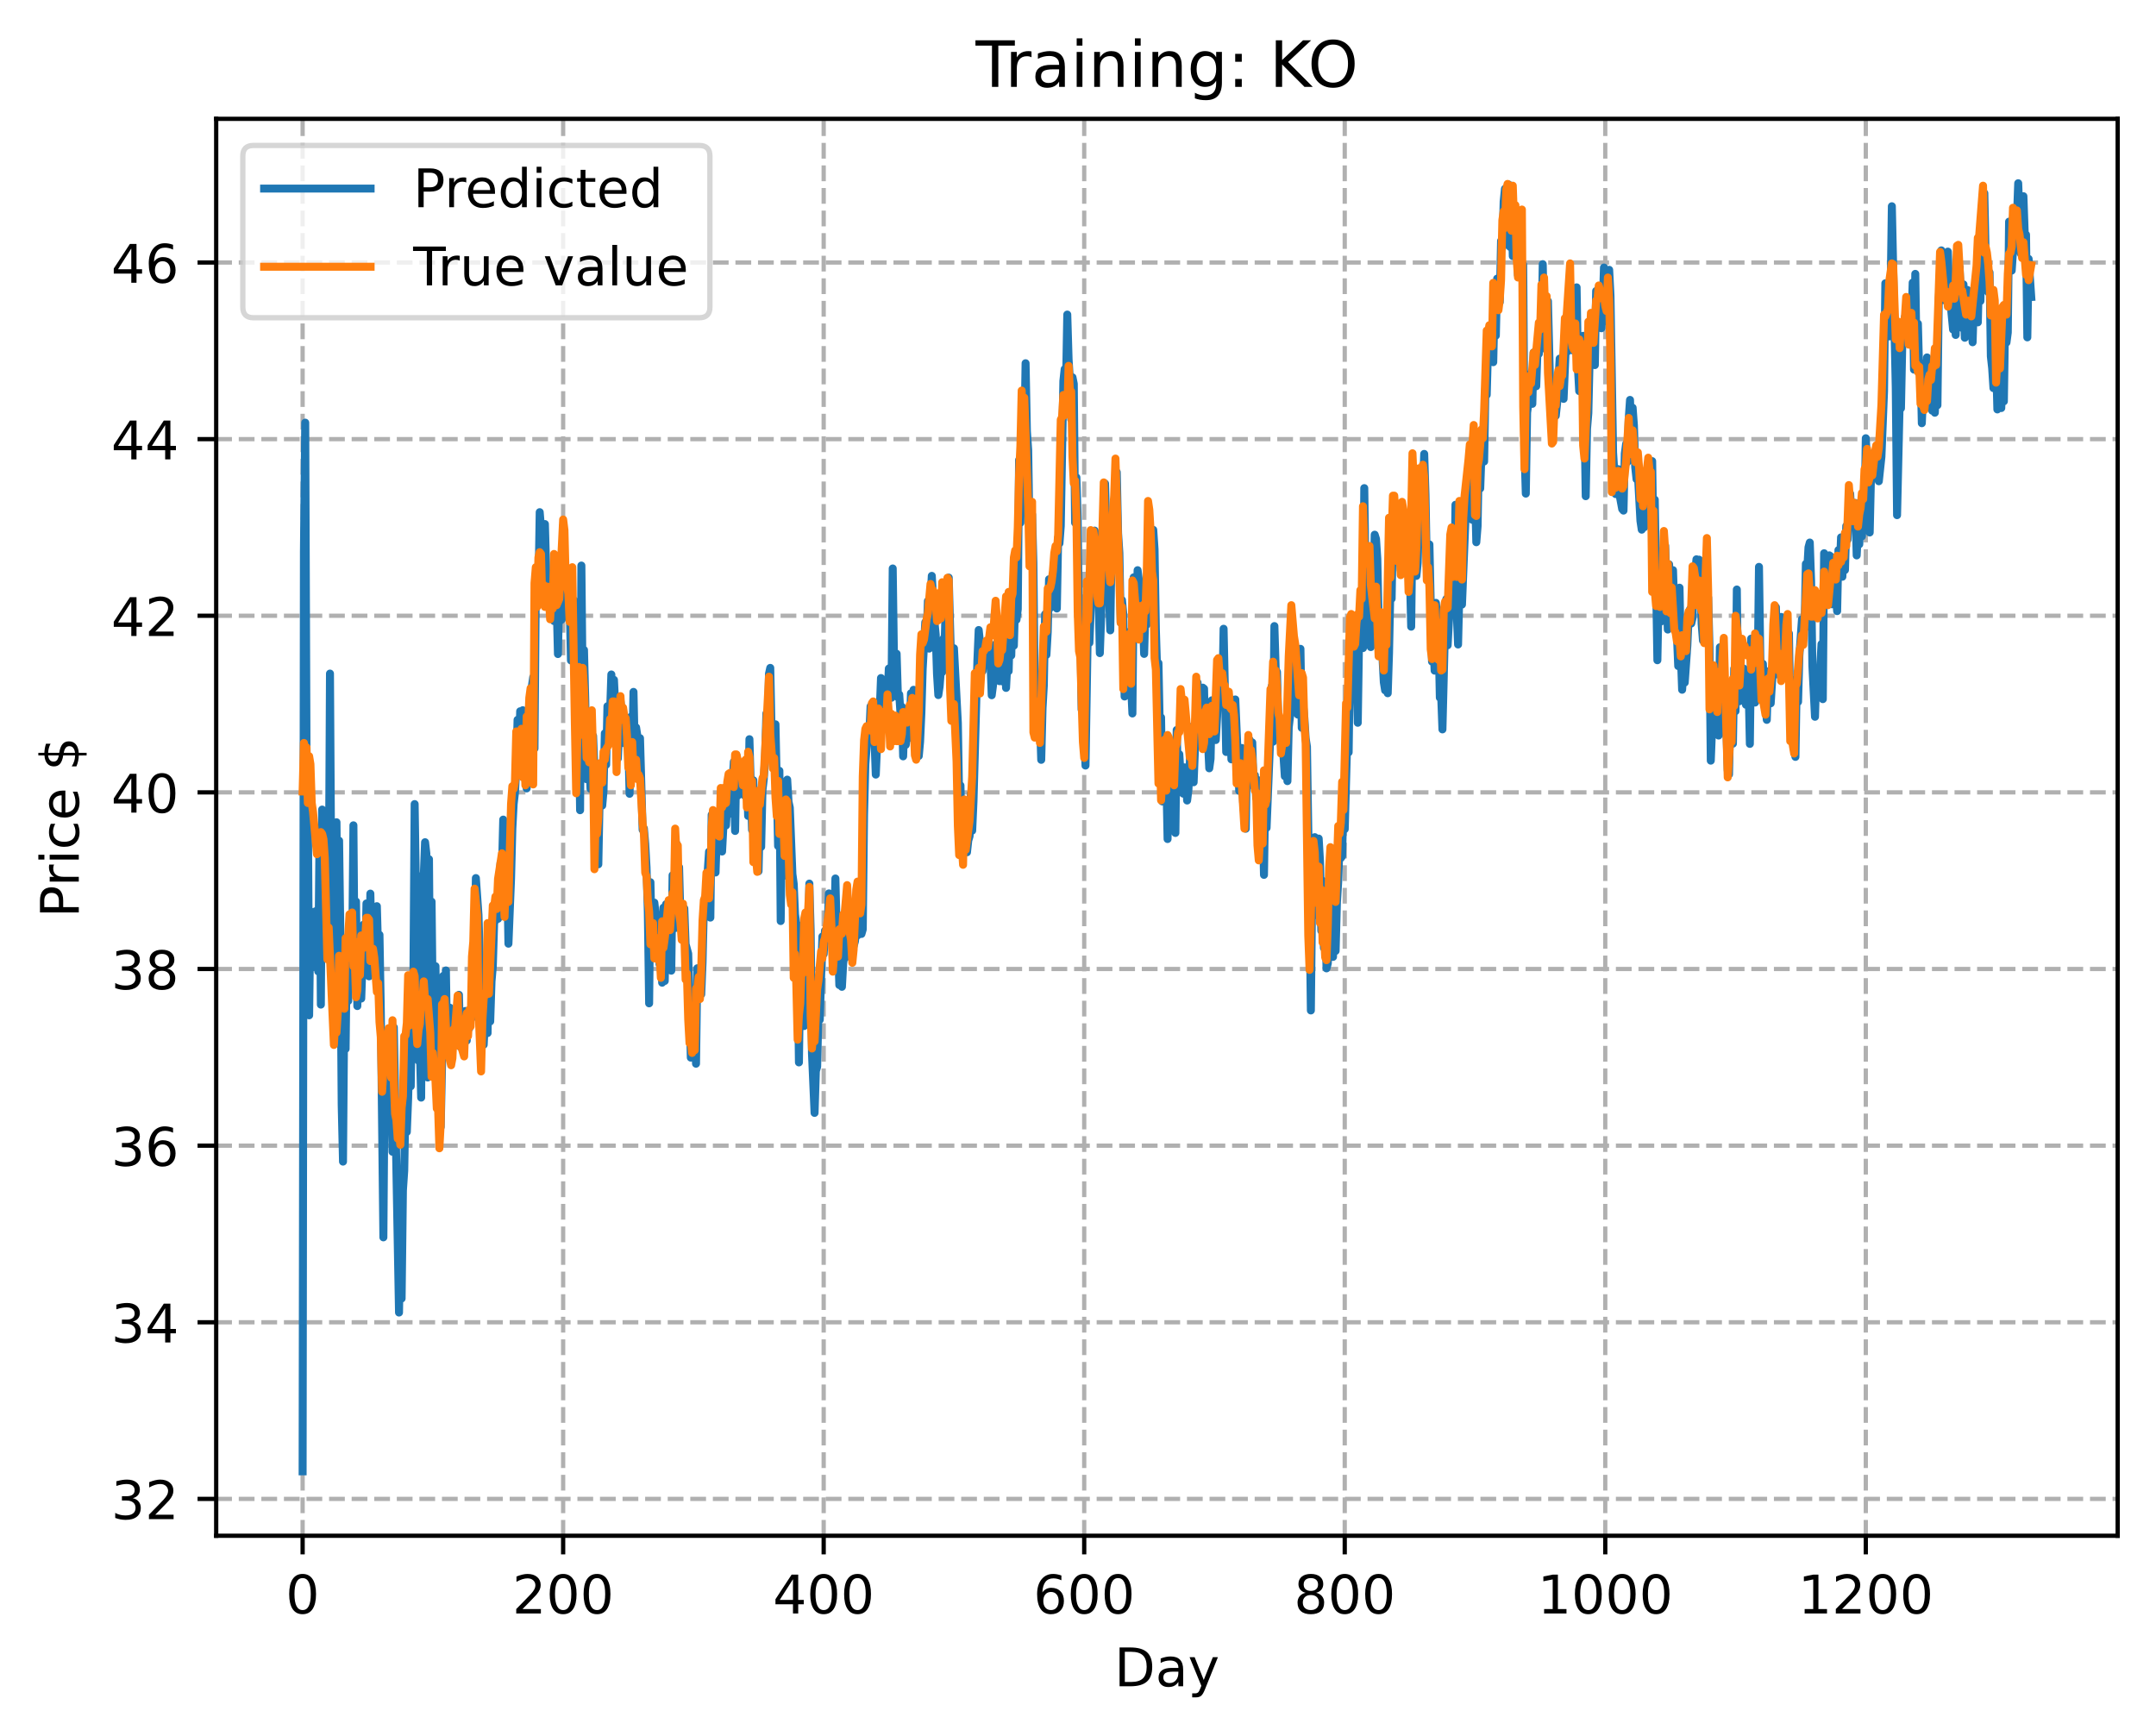 <?xml version="1.0" encoding="utf-8" standalone="no"?>
<!DOCTYPE svg PUBLIC "-//W3C//DTD SVG 1.1//EN"
  "http://www.w3.org/Graphics/SVG/1.1/DTD/svg11.dtd">
<!-- Created with matplotlib (https://matplotlib.org/) -->
<svg height="325.986pt" version="1.1" viewBox="0 0 404.923 325.986" width="404.923pt" xmlns="http://www.w3.org/2000/svg" xmlns:xlink="http://www.w3.org/1999/xlink">
 <defs>
  <style type="text/css">
*{stroke-linecap:butt;stroke-linejoin:round;}
  </style>
 </defs>
 <g id="figure_1">
  <g id="patch_1">
   <path d="M 0 325.986 
L 404.923 325.986 
L 404.923 0 
L 0 0 
z
" style="fill:#ffffff;"/>
  </g>
  <g id="axes_1">
   <g id="patch_2">
    <path d="M 40.603 288.43 
L 397.723 288.43 
L 397.723 22.318 
L 40.603 22.318 
z
" style="fill:#ffffff;"/>
   </g>
   <g id="matplotlib.axis_1">
    <g id="xtick_1">
     <g id="line2d_1">
      <path clip-path="url(#p4b01e9dd51)" d="M 56.836 288.43 
L 56.836 22.318 
" style="fill:none;stroke:#b0b0b0;stroke-dasharray:2.96,1.28;stroke-dashoffset:0;stroke-width:0.8;"/>
     </g>
     <g id="line2d_2">
      <defs>
       <path d="M 0 0 
L 0 3.5 
" id="m502dd6934c" style="stroke:#000000;stroke-width:0.8;"/>
      </defs>
      <g>
       <use style="stroke:#000000;stroke-width:0.8;" x="56.836" xlink:href="#m502dd6934c" y="288.43"/>
      </g>
     </g>
     <g id="text_1">
      <!-- 0 -->
      <defs>
       <path d="M 31.781 66.406 
Q 24.172 66.406 20.328 58.906 
Q 16.5 51.422 16.5 36.375 
Q 16.5 21.391 20.328 13.891 
Q 24.172 6.391 31.781 6.391 
Q 39.453 6.391 43.281 13.891 
Q 47.125 21.391 47.125 36.375 
Q 47.125 51.422 43.281 58.906 
Q 39.453 66.406 31.781 66.406 
z
M 31.781 74.219 
Q 44.047 74.219 50.516 64.516 
Q 56.984 54.828 56.984 36.375 
Q 56.984 17.969 50.516 8.266 
Q 44.047 -1.422 31.781 -1.422 
Q 19.531 -1.422 13.062 8.266 
Q 6.594 17.969 6.594 36.375 
Q 6.594 54.828 13.062 64.516 
Q 19.531 74.219 31.781 74.219 
z
" id="DejaVuSans-48"/>
      </defs>
      <g transform="translate(53.655 303.029)scale(0.1 -0.1)">
       <use xlink:href="#DejaVuSans-48"/>
      </g>
     </g>
    </g>
    <g id="xtick_2">
     <g id="line2d_3">
      <path clip-path="url(#p4b01e9dd51)" d="M 105.766 288.43 
L 105.766 22.318 
" style="fill:none;stroke:#b0b0b0;stroke-dasharray:2.96,1.28;stroke-dashoffset:0;stroke-width:0.8;"/>
     </g>
     <g id="line2d_4">
      <g>
       <use style="stroke:#000000;stroke-width:0.8;" x="105.766" xlink:href="#m502dd6934c" y="288.43"/>
      </g>
     </g>
     <g id="text_2">
      <!-- 200 -->
      <defs>
       <path d="M 19.188 8.297 
L 53.609 8.297 
L 53.609 0 
L 7.328 0 
L 7.328 8.297 
Q 12.938 14.109 22.625 23.891 
Q 32.328 33.688 34.812 36.531 
Q 39.547 41.844 41.422 45.531 
Q 43.312 49.219 43.312 52.781 
Q 43.312 58.594 39.234 62.25 
Q 35.156 65.922 28.609 65.922 
Q 23.969 65.922 18.812 64.312 
Q 13.672 62.703 7.812 59.422 
L 7.812 69.391 
Q 13.766 71.781 18.938 73 
Q 24.125 74.219 28.422 74.219 
Q 39.75 74.219 46.484 68.547 
Q 53.219 62.891 53.219 53.422 
Q 53.219 48.922 51.531 44.891 
Q 49.859 40.875 45.406 35.406 
Q 44.188 33.984 37.641 27.219 
Q 31.109 20.453 19.188 8.297 
z
" id="DejaVuSans-50"/>
      </defs>
      <g transform="translate(96.223 303.029)scale(0.1 -0.1)">
       <use xlink:href="#DejaVuSans-50"/>
       <use x="63.623" xlink:href="#DejaVuSans-48"/>
       <use x="127.246" xlink:href="#DejaVuSans-48"/>
      </g>
     </g>
    </g>
    <g id="xtick_3">
     <g id="line2d_5">
      <path clip-path="url(#p4b01e9dd51)" d="M 154.697 288.43 
L 154.697 22.318 
" style="fill:none;stroke:#b0b0b0;stroke-dasharray:2.96,1.28;stroke-dashoffset:0;stroke-width:0.8;"/>
     </g>
     <g id="line2d_6">
      <g>
       <use style="stroke:#000000;stroke-width:0.8;" x="154.697" xlink:href="#m502dd6934c" y="288.43"/>
      </g>
     </g>
     <g id="text_3">
      <!-- 400 -->
      <defs>
       <path d="M 37.797 64.312 
L 12.891 25.391 
L 37.797 25.391 
z
M 35.203 72.906 
L 47.609 72.906 
L 47.609 25.391 
L 58.016 25.391 
L 58.016 17.188 
L 47.609 17.188 
L 47.609 0 
L 37.797 0 
L 37.797 17.188 
L 4.891 17.188 
L 4.891 26.703 
z
" id="DejaVuSans-52"/>
      </defs>
      <g transform="translate(145.153 303.029)scale(0.1 -0.1)">
       <use xlink:href="#DejaVuSans-52"/>
       <use x="63.623" xlink:href="#DejaVuSans-48"/>
       <use x="127.246" xlink:href="#DejaVuSans-48"/>
      </g>
     </g>
    </g>
    <g id="xtick_4">
     <g id="line2d_7">
      <path clip-path="url(#p4b01e9dd51)" d="M 203.628 288.43 
L 203.628 22.318 
" style="fill:none;stroke:#b0b0b0;stroke-dasharray:2.96,1.28;stroke-dashoffset:0;stroke-width:0.8;"/>
     </g>
     <g id="line2d_8">
      <g>
       <use style="stroke:#000000;stroke-width:0.8;" x="203.628" xlink:href="#m502dd6934c" y="288.43"/>
      </g>
     </g>
     <g id="text_4">
      <!-- 600 -->
      <defs>
       <path d="M 33.016 40.375 
Q 26.375 40.375 22.484 35.828 
Q 18.609 31.297 18.609 23.391 
Q 18.609 15.531 22.484 10.953 
Q 26.375 6.391 33.016 6.391 
Q 39.656 6.391 43.531 10.953 
Q 47.406 15.531 47.406 23.391 
Q 47.406 31.297 43.531 35.828 
Q 39.656 40.375 33.016 40.375 
z
M 52.594 71.297 
L 52.594 62.312 
Q 48.875 64.062 45.094 64.984 
Q 41.312 65.922 37.594 65.922 
Q 27.828 65.922 22.672 59.328 
Q 17.531 52.734 16.797 39.406 
Q 19.672 43.656 24.016 45.922 
Q 28.375 48.188 33.594 48.188 
Q 44.578 48.188 50.953 41.516 
Q 57.328 34.859 57.328 23.391 
Q 57.328 12.156 50.688 5.359 
Q 44.047 -1.422 33.016 -1.422 
Q 20.359 -1.422 13.672 8.266 
Q 6.984 17.969 6.984 36.375 
Q 6.984 53.656 15.188 63.938 
Q 23.391 74.219 37.203 74.219 
Q 40.922 74.219 44.703 73.484 
Q 48.484 72.75 52.594 71.297 
z
" id="DejaVuSans-54"/>
      </defs>
      <g transform="translate(194.084 303.029)scale(0.1 -0.1)">
       <use xlink:href="#DejaVuSans-54"/>
       <use x="63.623" xlink:href="#DejaVuSans-48"/>
       <use x="127.246" xlink:href="#DejaVuSans-48"/>
      </g>
     </g>
    </g>
    <g id="xtick_5">
     <g id="line2d_9">
      <path clip-path="url(#p4b01e9dd51)" d="M 252.558 288.43 
L 252.558 22.318 
" style="fill:none;stroke:#b0b0b0;stroke-dasharray:2.96,1.28;stroke-dashoffset:0;stroke-width:0.8;"/>
     </g>
     <g id="line2d_10">
      <g>
       <use style="stroke:#000000;stroke-width:0.8;" x="252.558" xlink:href="#m502dd6934c" y="288.43"/>
      </g>
     </g>
     <g id="text_5">
      <!-- 800 -->
      <defs>
       <path d="M 31.781 34.625 
Q 24.75 34.625 20.719 30.859 
Q 16.703 27.094 16.703 20.516 
Q 16.703 13.922 20.719 10.156 
Q 24.75 6.391 31.781 6.391 
Q 38.812 6.391 42.859 10.172 
Q 46.922 13.969 46.922 20.516 
Q 46.922 27.094 42.891 30.859 
Q 38.875 34.625 31.781 34.625 
z
M 21.922 38.812 
Q 15.578 40.375 12.031 44.719 
Q 8.5 49.078 8.5 55.328 
Q 8.5 64.062 14.719 69.141 
Q 20.953 74.219 31.781 74.219 
Q 42.672 74.219 48.875 69.141 
Q 55.078 64.062 55.078 55.328 
Q 55.078 49.078 51.531 44.719 
Q 48 40.375 41.703 38.812 
Q 48.828 37.156 52.797 32.312 
Q 56.781 27.484 56.781 20.516 
Q 56.781 9.906 50.312 4.234 
Q 43.844 -1.422 31.781 -1.422 
Q 19.734 -1.422 13.25 4.234 
Q 6.781 9.906 6.781 20.516 
Q 6.781 27.484 10.781 32.312 
Q 14.797 37.156 21.922 38.812 
z
M 18.312 54.391 
Q 18.312 48.734 21.844 45.562 
Q 25.391 42.391 31.781 42.391 
Q 38.141 42.391 41.719 45.562 
Q 45.312 48.734 45.312 54.391 
Q 45.312 60.062 41.719 63.234 
Q 38.141 66.406 31.781 66.406 
Q 25.391 66.406 21.844 63.234 
Q 18.312 60.062 18.312 54.391 
z
" id="DejaVuSans-56"/>
      </defs>
      <g transform="translate(243.015 303.029)scale(0.1 -0.1)">
       <use xlink:href="#DejaVuSans-56"/>
       <use x="63.623" xlink:href="#DejaVuSans-48"/>
       <use x="127.246" xlink:href="#DejaVuSans-48"/>
      </g>
     </g>
    </g>
    <g id="xtick_6">
     <g id="line2d_11">
      <path clip-path="url(#p4b01e9dd51)" d="M 301.489 288.43 
L 301.489 22.318 
" style="fill:none;stroke:#b0b0b0;stroke-dasharray:2.96,1.28;stroke-dashoffset:0;stroke-width:0.8;"/>
     </g>
     <g id="line2d_12">
      <g>
       <use style="stroke:#000000;stroke-width:0.8;" x="301.489" xlink:href="#m502dd6934c" y="288.43"/>
      </g>
     </g>
     <g id="text_6">
      <!-- 1000 -->
      <defs>
       <path d="M 12.406 8.297 
L 28.516 8.297 
L 28.516 63.922 
L 10.984 60.406 
L 10.984 69.391 
L 28.422 72.906 
L 38.281 72.906 
L 38.281 8.297 
L 54.391 8.297 
L 54.391 0 
L 12.406 0 
z
" id="DejaVuSans-49"/>
      </defs>
      <g transform="translate(288.764 303.029)scale(0.1 -0.1)">
       <use xlink:href="#DejaVuSans-49"/>
       <use x="63.623" xlink:href="#DejaVuSans-48"/>
       <use x="127.246" xlink:href="#DejaVuSans-48"/>
       <use x="190.869" xlink:href="#DejaVuSans-48"/>
      </g>
     </g>
    </g>
    <g id="xtick_7">
     <g id="line2d_13">
      <path clip-path="url(#p4b01e9dd51)" d="M 350.419 288.43 
L 350.419 22.318 
" style="fill:none;stroke:#b0b0b0;stroke-dasharray:2.96,1.28;stroke-dashoffset:0;stroke-width:0.8;"/>
     </g>
     <g id="line2d_14">
      <g>
       <use style="stroke:#000000;stroke-width:0.8;" x="350.419" xlink:href="#m502dd6934c" y="288.43"/>
      </g>
     </g>
     <g id="text_7">
      <!-- 1200 -->
      <g transform="translate(337.694 303.029)scale(0.1 -0.1)">
       <use xlink:href="#DejaVuSans-49"/>
       <use x="63.623" xlink:href="#DejaVuSans-50"/>
       <use x="127.246" xlink:href="#DejaVuSans-48"/>
       <use x="190.869" xlink:href="#DejaVuSans-48"/>
      </g>
     </g>
    </g>
    <g id="text_8">
     <!-- Day -->
     <defs>
      <path d="M 19.672 64.797 
L 19.672 8.109 
L 31.594 8.109 
Q 46.688 8.109 53.688 14.938 
Q 60.688 21.781 60.688 36.531 
Q 60.688 51.172 53.688 57.984 
Q 46.688 64.797 31.594 64.797 
z
M 9.812 72.906 
L 30.078 72.906 
Q 51.266 72.906 61.172 64.094 
Q 71.094 55.281 71.094 36.531 
Q 71.094 17.672 61.125 8.828 
Q 51.172 0 30.078 0 
L 9.812 0 
z
" id="DejaVuSans-68"/>
      <path d="M 34.281 27.484 
Q 23.391 27.484 19.188 25 
Q 14.984 22.516 14.984 16.5 
Q 14.984 11.719 18.141 8.906 
Q 21.297 6.109 26.703 6.109 
Q 34.188 6.109 38.703 11.406 
Q 43.219 16.703 43.219 25.484 
L 43.219 27.484 
z
M 52.203 31.203 
L 52.203 0 
L 43.219 0 
L 43.219 8.297 
Q 40.141 3.328 35.547 0.953 
Q 30.953 -1.422 24.312 -1.422 
Q 15.922 -1.422 10.953 3.297 
Q 6 8.016 6 15.922 
Q 6 25.141 12.172 29.828 
Q 18.359 34.516 30.609 34.516 
L 43.219 34.516 
L 43.219 35.406 
Q 43.219 41.609 39.141 45 
Q 35.062 48.391 27.688 48.391 
Q 23 48.391 18.547 47.266 
Q 14.109 46.141 10.016 43.891 
L 10.016 52.203 
Q 14.938 54.109 19.578 55.047 
Q 24.219 56 28.609 56 
Q 40.484 56 46.344 49.844 
Q 52.203 43.703 52.203 31.203 
z
" id="DejaVuSans-97"/>
      <path d="M 32.172 -5.078 
Q 28.375 -14.844 24.75 -17.812 
Q 21.141 -20.797 15.094 -20.797 
L 7.906 -20.797 
L 7.906 -13.281 
L 13.188 -13.281 
Q 16.891 -13.281 18.938 -11.516 
Q 21 -9.766 23.484 -3.219 
L 25.094 0.875 
L 2.984 54.688 
L 12.5 54.688 
L 29.594 11.922 
L 46.688 54.688 
L 56.203 54.688 
z
" id="DejaVuSans-121"/>
     </defs>
     <g transform="translate(209.29 316.707)scale(0.1 -0.1)">
      <use xlink:href="#DejaVuSans-68"/>
      <use x="77.002" xlink:href="#DejaVuSans-97"/>
      <use x="138.281" xlink:href="#DejaVuSans-121"/>
     </g>
    </g>
   </g>
   <g id="matplotlib.axis_2">
    <g id="ytick_1">
     <g id="line2d_15">
      <path clip-path="url(#p4b01e9dd51)" d="M 40.603 281.51 
L 397.723 281.51 
" style="fill:none;stroke:#b0b0b0;stroke-dasharray:2.96,1.28;stroke-dashoffset:0;stroke-width:0.8;"/>
     </g>
     <g id="line2d_16">
      <defs>
       <path d="M 0 0 
L -3.5 0 
" id="m775fb4cb77" style="stroke:#000000;stroke-width:0.8;"/>
      </defs>
      <g>
       <use style="stroke:#000000;stroke-width:0.8;" x="40.603" xlink:href="#m775fb4cb77" y="281.51"/>
      </g>
     </g>
     <g id="text_9">
      <!-- 32 -->
      <defs>
       <path d="M 40.578 39.312 
Q 47.656 37.797 51.625 33 
Q 55.609 28.219 55.609 21.188 
Q 55.609 10.406 48.188 4.484 
Q 40.766 -1.422 27.094 -1.422 
Q 22.516 -1.422 17.656 -0.516 
Q 12.797 0.391 7.625 2.203 
L 7.625 11.719 
Q 11.719 9.328 16.594 8.109 
Q 21.484 6.891 26.812 6.891 
Q 36.078 6.891 40.938 10.547 
Q 45.797 14.203 45.797 21.188 
Q 45.797 27.641 41.281 31.266 
Q 36.766 34.906 28.719 34.906 
L 20.219 34.906 
L 20.219 43.016 
L 29.109 43.016 
Q 36.375 43.016 40.234 45.922 
Q 44.094 48.828 44.094 54.297 
Q 44.094 59.906 40.109 62.906 
Q 36.141 65.922 28.719 65.922 
Q 24.656 65.922 20.016 65.031 
Q 15.375 64.156 9.812 62.312 
L 9.812 71.094 
Q 15.438 72.656 20.344 73.438 
Q 25.25 74.219 29.594 74.219 
Q 40.828 74.219 47.359 69.109 
Q 53.906 64.016 53.906 55.328 
Q 53.906 49.266 50.438 45.094 
Q 46.969 40.922 40.578 39.312 
z
" id="DejaVuSans-51"/>
      </defs>
      <g transform="translate(20.878 285.31)scale(0.1 -0.1)">
       <use xlink:href="#DejaVuSans-51"/>
       <use x="63.623" xlink:href="#DejaVuSans-50"/>
      </g>
     </g>
    </g>
    <g id="ytick_2">
     <g id="line2d_17">
      <path clip-path="url(#p4b01e9dd51)" d="M 40.603 248.338 
L 397.723 248.338 
" style="fill:none;stroke:#b0b0b0;stroke-dasharray:2.96,1.28;stroke-dashoffset:0;stroke-width:0.8;"/>
     </g>
     <g id="line2d_18">
      <g>
       <use style="stroke:#000000;stroke-width:0.8;" x="40.603" xlink:href="#m775fb4cb77" y="248.338"/>
      </g>
     </g>
     <g id="text_10">
      <!-- 34 -->
      <g transform="translate(20.878 252.137)scale(0.1 -0.1)">
       <use xlink:href="#DejaVuSans-51"/>
       <use x="63.623" xlink:href="#DejaVuSans-52"/>
      </g>
     </g>
    </g>
    <g id="ytick_3">
     <g id="line2d_19">
      <path clip-path="url(#p4b01e9dd51)" d="M 40.603 215.166 
L 397.723 215.166 
" style="fill:none;stroke:#b0b0b0;stroke-dasharray:2.96,1.28;stroke-dashoffset:0;stroke-width:0.8;"/>
     </g>
     <g id="line2d_20">
      <g>
       <use style="stroke:#000000;stroke-width:0.8;" x="40.603" xlink:href="#m775fb4cb77" y="215.166"/>
      </g>
     </g>
     <g id="text_11">
      <!-- 36 -->
      <g transform="translate(20.878 218.965)scale(0.1 -0.1)">
       <use xlink:href="#DejaVuSans-51"/>
       <use x="63.623" xlink:href="#DejaVuSans-54"/>
      </g>
     </g>
    </g>
    <g id="ytick_4">
     <g id="line2d_21">
      <path clip-path="url(#p4b01e9dd51)" d="M 40.603 181.993 
L 397.723 181.993 
" style="fill:none;stroke:#b0b0b0;stroke-dasharray:2.96,1.28;stroke-dashoffset:0;stroke-width:0.8;"/>
     </g>
     <g id="line2d_22">
      <g>
       <use style="stroke:#000000;stroke-width:0.8;" x="40.603" xlink:href="#m775fb4cb77" y="181.993"/>
      </g>
     </g>
     <g id="text_12">
      <!-- 38 -->
      <g transform="translate(20.878 185.793)scale(0.1 -0.1)">
       <use xlink:href="#DejaVuSans-51"/>
       <use x="63.623" xlink:href="#DejaVuSans-56"/>
      </g>
     </g>
    </g>
    <g id="ytick_5">
     <g id="line2d_23">
      <path clip-path="url(#p4b01e9dd51)" d="M 40.603 148.821 
L 397.723 148.821 
" style="fill:none;stroke:#b0b0b0;stroke-dasharray:2.96,1.28;stroke-dashoffset:0;stroke-width:0.8;"/>
     </g>
     <g id="line2d_24">
      <g>
       <use style="stroke:#000000;stroke-width:0.8;" x="40.603" xlink:href="#m775fb4cb77" y="148.821"/>
      </g>
     </g>
     <g id="text_13">
      <!-- 40 -->
      <g transform="translate(20.878 152.62)scale(0.1 -0.1)">
       <use xlink:href="#DejaVuSans-52"/>
       <use x="63.623" xlink:href="#DejaVuSans-48"/>
      </g>
     </g>
    </g>
    <g id="ytick_6">
     <g id="line2d_25">
      <path clip-path="url(#p4b01e9dd51)" d="M 40.603 115.648 
L 397.723 115.648 
" style="fill:none;stroke:#b0b0b0;stroke-dasharray:2.96,1.28;stroke-dashoffset:0;stroke-width:0.8;"/>
     </g>
     <g id="line2d_26">
      <g>
       <use style="stroke:#000000;stroke-width:0.8;" x="40.603" xlink:href="#m775fb4cb77" y="115.648"/>
      </g>
     </g>
     <g id="text_14">
      <!-- 42 -->
      <g transform="translate(20.878 119.448)scale(0.1 -0.1)">
       <use xlink:href="#DejaVuSans-52"/>
       <use x="63.623" xlink:href="#DejaVuSans-50"/>
      </g>
     </g>
    </g>
    <g id="ytick_7">
     <g id="line2d_27">
      <path clip-path="url(#p4b01e9dd51)" d="M 40.603 82.476 
L 397.723 82.476 
" style="fill:none;stroke:#b0b0b0;stroke-dasharray:2.96,1.28;stroke-dashoffset:0;stroke-width:0.8;"/>
     </g>
     <g id="line2d_28">
      <g>
       <use style="stroke:#000000;stroke-width:0.8;" x="40.603" xlink:href="#m775fb4cb77" y="82.476"/>
      </g>
     </g>
     <g id="text_15">
      <!-- 44 -->
      <g transform="translate(20.878 86.275)scale(0.1 -0.1)">
       <use xlink:href="#DejaVuSans-52"/>
       <use x="63.623" xlink:href="#DejaVuSans-52"/>
      </g>
     </g>
    </g>
    <g id="ytick_8">
     <g id="line2d_29">
      <path clip-path="url(#p4b01e9dd51)" d="M 40.603 49.304 
L 397.723 49.304 
" style="fill:none;stroke:#b0b0b0;stroke-dasharray:2.96,1.28;stroke-dashoffset:0;stroke-width:0.8;"/>
     </g>
     <g id="line2d_30">
      <g>
       <use style="stroke:#000000;stroke-width:0.8;" x="40.603" xlink:href="#m775fb4cb77" y="49.304"/>
      </g>
     </g>
     <g id="text_16">
      <!-- 46 -->
      <g transform="translate(20.878 53.103)scale(0.1 -0.1)">
       <use xlink:href="#DejaVuSans-52"/>
       <use x="63.623" xlink:href="#DejaVuSans-54"/>
      </g>
     </g>
    </g>
    <g id="text_17">
     <!-- Price $ -->
     <defs>
      <path d="M 19.672 64.797 
L 19.672 37.406 
L 32.078 37.406 
Q 38.969 37.406 42.719 40.969 
Q 46.484 44.531 46.484 51.125 
Q 46.484 57.672 42.719 61.234 
Q 38.969 64.797 32.078 64.797 
z
M 9.812 72.906 
L 32.078 72.906 
Q 44.344 72.906 50.609 67.359 
Q 56.891 61.812 56.891 51.125 
Q 56.891 40.328 50.609 34.812 
Q 44.344 29.297 32.078 29.297 
L 19.672 29.297 
L 19.672 0 
L 9.812 0 
z
" id="DejaVuSans-80"/>
      <path d="M 41.109 46.297 
Q 39.594 47.172 37.812 47.578 
Q 36.031 48 33.891 48 
Q 26.266 48 22.188 43.047 
Q 18.109 38.094 18.109 28.812 
L 18.109 0 
L 9.078 0 
L 9.078 54.688 
L 18.109 54.688 
L 18.109 46.188 
Q 20.953 51.172 25.484 53.578 
Q 30.031 56 36.531 56 
Q 37.453 56 38.578 55.875 
Q 39.703 55.766 41.062 55.516 
z
" id="DejaVuSans-114"/>
      <path d="M 9.422 54.688 
L 18.406 54.688 
L 18.406 0 
L 9.422 0 
z
M 9.422 75.984 
L 18.406 75.984 
L 18.406 64.594 
L 9.422 64.594 
z
" id="DejaVuSans-105"/>
      <path d="M 48.781 52.594 
L 48.781 44.188 
Q 44.969 46.297 41.141 47.344 
Q 37.312 48.391 33.406 48.391 
Q 24.656 48.391 19.812 42.844 
Q 14.984 37.312 14.984 27.297 
Q 14.984 17.281 19.812 11.734 
Q 24.656 6.203 33.406 6.203 
Q 37.312 6.203 41.141 7.25 
Q 44.969 8.297 48.781 10.406 
L 48.781 2.094 
Q 45.016 0.344 40.984 -0.531 
Q 36.969 -1.422 32.422 -1.422 
Q 20.062 -1.422 12.781 6.344 
Q 5.516 14.109 5.516 27.297 
Q 5.516 40.672 12.859 48.328 
Q 20.219 56 33.016 56 
Q 37.156 56 41.109 55.141 
Q 45.062 54.297 48.781 52.594 
z
" id="DejaVuSans-99"/>
      <path d="M 56.203 29.594 
L 56.203 25.203 
L 14.891 25.203 
Q 15.484 15.922 20.484 11.062 
Q 25.484 6.203 34.422 6.203 
Q 39.594 6.203 44.453 7.469 
Q 49.312 8.734 54.109 11.281 
L 54.109 2.781 
Q 49.266 0.734 44.188 -0.344 
Q 39.109 -1.422 33.891 -1.422 
Q 20.797 -1.422 13.156 6.188 
Q 5.516 13.812 5.516 26.812 
Q 5.516 40.234 12.766 48.109 
Q 20.016 56 32.328 56 
Q 43.359 56 49.781 48.891 
Q 56.203 41.797 56.203 29.594 
z
M 47.219 32.234 
Q 47.125 39.594 43.094 43.984 
Q 39.062 48.391 32.422 48.391 
Q 24.906 48.391 20.391 44.141 
Q 15.875 39.891 15.188 32.172 
z
" id="DejaVuSans-101"/>
      <path id="DejaVuSans-32"/>
      <path d="M 33.797 -14.703 
L 28.906 -14.703 
L 28.859 0 
Q 23.734 0.094 18.609 1.188 
Q 13.484 2.297 8.297 4.5 
L 8.297 13.281 
Q 13.281 10.156 18.375 8.562 
Q 23.484 6.984 28.906 6.938 
L 28.906 29.203 
Q 18.109 30.953 13.203 35.156 
Q 8.297 39.359 8.297 46.688 
Q 8.297 54.641 13.625 59.219 
Q 18.953 63.812 28.906 64.5 
L 28.906 75.984 
L 33.797 75.984 
L 33.797 64.656 
Q 38.328 64.453 42.578 63.688 
Q 46.828 62.938 50.875 61.625 
L 50.875 53.078 
Q 46.828 55.125 42.547 56.25 
Q 38.281 57.375 33.797 57.562 
L 33.797 36.719 
Q 44.875 35.016 50.094 30.609 
Q 55.328 26.219 55.328 18.609 
Q 55.328 10.359 49.781 5.594 
Q 44.234 0.828 33.797 0.094 
z
M 28.906 37.594 
L 28.906 57.625 
Q 23.25 56.984 20.266 54.391 
Q 17.281 51.812 17.281 47.516 
Q 17.281 43.312 20.031 40.969 
Q 22.797 38.625 28.906 37.594 
z
M 33.797 28.219 
L 33.797 7.078 
Q 39.984 7.906 43.141 10.594 
Q 46.297 13.281 46.297 17.672 
Q 46.297 21.969 43.281 24.5 
Q 40.281 27.047 33.797 28.219 
z
" id="DejaVuSans-36"/>
     </defs>
     <g transform="translate(14.798 172.342)rotate(-90)scale(0.1 -0.1)">
      <use xlink:href="#DejaVuSans-80"/>
      <use x="58.553" xlink:href="#DejaVuSans-114"/>
      <use x="99.666" xlink:href="#DejaVuSans-105"/>
      <use x="127.449" xlink:href="#DejaVuSans-99"/>
      <use x="182.43" xlink:href="#DejaVuSans-101"/>
      <use x="243.953" xlink:href="#DejaVuSans-32"/>
      <use x="275.74" xlink:href="#DejaVuSans-36"/>
     </g>
    </g>
   </g>
   <g id="line2d_31">
    <path clip-path="url(#p4b01e9dd51)" d="M 56.836 276.334 
L 57.081 103.654 
L 57.325 79.381 
L 57.57 142.101 
L 57.814 150.673 
L 58.059 190.69 
L 58.304 171.156 
L 58.548 181.185 
L 58.793 181.64 
L 59.038 177.871 
L 59.282 171.135 
L 59.527 172.82 
L 59.772 182.447 
L 60.016 156.297 
L 60.261 188.678 
L 60.506 152.049 
L 60.75 168.505 
L 60.995 170.206 
L 61.24 177.402 
L 61.484 173.994 
L 61.729 173.037 
L 61.974 126.506 
L 62.218 166.799 
L 62.463 173.619 
L 62.708 187.591 
L 62.952 189.045 
L 63.197 154.428 
L 63.441 178.715 
L 63.686 157.891 
L 63.931 176.031 
L 64.175 207.526 
L 64.42 218.164 
L 64.665 187.727 
L 64.909 196.997 
L 65.154 176.941 
L 65.399 187.994 
L 65.643 177.257 
L 65.888 175.362 
L 66.133 180.101 
L 66.377 155.006 
L 66.622 185.635 
L 66.867 169.314 
L 67.111 188.951 
L 67.356 175.144 
L 67.845 187.544 
L 68.335 173.615 
L 68.579 182.631 
L 68.824 169.68 
L 69.069 174.887 
L 69.313 183.369 
L 69.558 167.83 
L 69.802 179.382 
L 70.047 173.523 
L 70.292 180.662 
L 70.781 170.196 
L 71.026 179.186 
L 71.27 175.57 
L 71.515 189.62 
L 72.004 232.391 
L 72.249 200.302 
L 72.494 195.285 
L 72.738 203.679 
L 72.983 196.768 
L 73.228 199.354 
L 73.472 204.481 
L 73.717 216.322 
L 73.962 192.94 
L 74.94 246.512 
L 75.185 231.33 
L 75.429 243.886 
L 75.674 223.557 
L 75.919 219.871 
L 76.163 206.238 
L 76.408 212.587 
L 76.653 206.341 
L 76.897 196.449 
L 77.142 204.025 
L 77.387 187.427 
L 77.631 185.456 
L 77.876 151.017 
L 78.61 199.228 
L 78.855 196.739 
L 79.099 206.146 
L 79.344 164.411 
L 79.589 164.563 
L 79.833 158.179 
L 80.078 160.326 
L 80.323 202.37 
L 80.567 161.365 
L 80.812 191.526 
L 81.056 169.338 
L 81.301 191.451 
L 81.546 197.439 
L 81.79 181.462 
L 82.035 201.703 
L 82.28 207.716 
L 82.524 194.439 
L 82.769 211.662 
L 83.014 200.189 
L 83.258 183.278 
L 83.503 190.872 
L 83.748 182.263 
L 83.992 197.826 
L 84.237 194.373 
L 84.482 189.253 
L 84.726 191.558 
L 84.971 196.915 
L 85.216 194.56 
L 85.705 192.882 
L 86.194 186.841 
L 86.439 196.605 
L 86.684 192.461 
L 86.928 194.385 
L 87.173 191.045 
L 87.417 189.87 
L 87.662 195.433 
L 87.907 189.966 
L 88.151 193.109 
L 88.396 189.546 
L 88.641 191.161 
L 88.885 181.195 
L 89.13 178.947 
L 89.375 164.915 
L 89.864 171.834 
L 90.109 180.432 
L 90.353 185.027 
L 90.598 194.394 
L 90.843 196.217 
L 91.087 191.181 
L 91.332 193.172 
L 91.577 194.023 
L 91.821 178.499 
L 92.066 191.836 
L 92.311 184.308 
L 92.555 181.505 
L 92.8 173.406 
L 93.289 172.071 
L 93.534 172.565 
L 93.778 164.825 
L 94.023 161.963 
L 94.268 163.53 
L 94.512 153.933 
L 94.757 168.531 
L 95.002 172.241 
L 95.246 163.431 
L 95.491 177.236 
L 95.98 164.998 
L 96.225 155.597 
L 96.47 150.996 
L 96.714 148.877 
L 96.959 144.512 
L 97.204 135.191 
L 97.448 143.529 
L 97.693 133.584 
L 97.938 138.2 
L 98.182 133.389 
L 98.427 145.527 
L 98.672 140.419 
L 98.916 148.074 
L 99.161 139.802 
L 99.405 145.969 
L 99.65 130.607 
L 100.139 127.191 
L 100.384 140.579 
L 100.629 110.413 
L 100.873 107.66 
L 101.118 111.295 
L 101.363 96.192 
L 101.607 99.171 
L 101.852 99.737 
L 102.097 103.176 
L 102.341 98.423 
L 102.586 107.12 
L 102.831 108.326 
L 103.075 110.698 
L 103.32 115.456 
L 103.565 115.489 
L 103.809 112.424 
L 104.054 116.647 
L 104.299 108.724 
L 104.543 113.073 
L 104.788 122.839 
L 105.032 111.064 
L 105.277 116.539 
L 105.522 116.327 
L 105.766 98.796 
L 106.011 112.56 
L 106.256 109.583 
L 106.5 115.68 
L 106.745 110.867 
L 106.99 113.275 
L 107.234 124.043 
L 107.724 112.677 
L 108.213 136.456 
L 108.458 145.896 
L 108.702 134.368 
L 108.947 152.17 
L 109.192 106.218 
L 109.436 130.348 
L 109.681 122.065 
L 109.926 131.687 
L 110.17 146.342 
L 110.415 146.181 
L 110.66 141.567 
L 110.904 148.149 
L 111.149 146.098 
L 111.393 138.211 
L 111.638 144.457 
L 111.883 161.747 
L 112.127 156.119 
L 112.372 162.333 
L 112.617 149.786 
L 112.861 144.813 
L 113.106 151.292 
L 113.351 148.503 
L 113.595 137.72 
L 113.84 143.637 
L 114.085 132.637 
L 114.329 136.942 
L 114.574 133.86 
L 114.819 126.675 
L 115.063 137.673 
L 115.308 127.682 
L 116.042 142.45 
L 116.531 131.628 
L 116.776 133.783 
L 117.02 134.546 
L 117.265 139.602 
L 117.51 135.976 
L 117.754 138.434 
L 117.999 139.405 
L 118.244 149.087 
L 118.488 134.623 
L 118.733 142.075 
L 118.978 129.948 
L 119.222 141.197 
L 119.467 136.625 
L 119.712 138.248 
L 119.956 144.961 
L 120.201 138.633 
L 120.69 155.842 
L 120.935 155.596 
L 121.18 158.483 
L 121.424 162.859 
L 121.669 171.212 
L 121.914 188.44 
L 122.158 165.691 
L 122.403 176.378 
L 122.892 169.523 
L 123.137 171.645 
L 123.381 172.347 
L 123.626 172.513 
L 123.871 181.115 
L 124.115 175.573 
L 124.36 184.562 
L 124.605 170.47 
L 124.849 184.241 
L 125.094 169.819 
L 125.339 170.551 
L 125.583 177.912 
L 125.828 174.044 
L 126.073 182.306 
L 126.317 164.381 
L 126.562 171.357 
L 126.807 174.306 
L 127.051 158.421 
L 127.296 170.44 
L 127.541 162.868 
L 127.785 172.26 
L 128.03 173.667 
L 128.275 172.988 
L 128.519 170.612 
L 128.764 177.324 
L 129.253 179.11 
L 129.742 198.638 
L 129.987 188.022 
L 130.232 198.598 
L 130.476 193.085 
L 130.721 199.779 
L 130.966 181.85 
L 131.21 187.013 
L 131.455 181.882 
L 131.7 186.75 
L 131.944 180.799 
L 132.189 170.549 
L 132.434 169.936 
L 132.923 163.542 
L 133.168 159.955 
L 133.412 172.338 
L 133.657 153.037 
L 133.902 159.616 
L 134.146 154.809 
L 134.391 163.864 
L 134.636 156.345 
L 134.88 159.025 
L 135.369 158.788 
L 135.614 159.925 
L 136.103 150.511 
L 136.348 155.029 
L 136.593 150.8 
L 136.837 152.924 
L 137.082 149.316 
L 137.327 148.643 
L 137.571 147.147 
L 137.816 143.07 
L 138.061 156.066 
L 138.305 141.866 
L 138.55 149.441 
L 138.795 145.813 
L 139.039 146.085 
L 139.284 144.565 
L 139.529 146.381 
L 139.773 149.364 
L 140.018 145.126 
L 140.263 144.009 
L 140.507 153.241 
L 140.752 138.831 
L 141.241 155.878 
L 141.486 146.548 
L 141.73 160.227 
L 141.975 155.061 
L 142.22 154.294 
L 142.464 163.624 
L 142.709 152.319 
L 142.954 159.054 
L 143.198 148.389 
L 143.443 146.41 
L 143.688 142.556 
L 143.932 134.009 
L 144.177 138.918 
L 144.422 126.547 
L 144.666 125.441 
L 144.911 137.473 
L 145.156 137.013 
L 145.4 140.109 
L 145.645 136.033 
L 146.134 158.89 
L 146.379 144.761 
L 146.624 172.984 
L 146.868 154.737 
L 147.113 164.56 
L 147.357 160.972 
L 147.602 161.675 
L 147.847 146.428 
L 148.091 150.566 
L 148.336 151.691 
L 148.825 164.156 
L 149.07 166.003 
L 149.315 171.697 
L 149.559 173.533 
L 149.804 180.205 
L 150.049 199.535 
L 150.293 181.66 
L 150.538 183.347 
L 150.783 173.693 
L 151.027 192.703 
L 151.272 175.765 
L 151.517 176.791 
L 151.761 176.796 
L 152.006 165.951 
L 152.251 174.756 
L 152.495 197.769 
L 152.984 209.018 
L 153.229 201.176 
L 153.474 200.326 
L 153.718 189.809 
L 153.963 191.526 
L 154.452 175.894 
L 154.697 179.185 
L 154.942 174.792 
L 155.186 176.685 
L 155.431 174.32 
L 155.676 167.794 
L 155.92 174.183 
L 156.165 171.599 
L 156.41 179.392 
L 156.654 176.06 
L 156.899 164.99 
L 157.144 175.08 
L 157.388 177.026 
L 157.633 185.004 
L 157.878 179.549 
L 158.122 185.337 
L 158.367 180.823 
L 158.612 179.254 
L 158.856 179.809 
L 159.101 173.843 
L 159.345 174.487 
L 159.59 178.333 
L 159.835 177.331 
L 160.079 175.429 
L 160.324 177.683 
L 160.569 176.802 
L 160.813 174.491 
L 161.058 175.685 
L 161.303 170.637 
L 161.792 175.407 
L 162.037 174.549 
L 162.281 152.952 
L 162.526 143.521 
L 163.015 136.869 
L 163.26 137.838 
L 163.505 132.655 
L 163.749 137.253 
L 163.994 132.124 
L 164.483 145.477 
L 164.728 139.842 
L 164.972 139.96 
L 165.462 127.345 
L 165.706 129.564 
L 165.951 129.347 
L 166.196 129.55 
L 166.44 136.328 
L 166.93 125.561 
L 167.174 125.419 
L 167.419 131.054 
L 167.664 106.767 
L 167.908 124.525 
L 168.153 123.158 
L 168.398 122.78 
L 168.642 130.961 
L 168.887 130.43 
L 169.132 134.077 
L 169.376 132.737 
L 169.621 142.054 
L 169.866 134.619 
L 170.11 139.897 
L 170.355 138.287 
L 170.6 138.664 
L 170.844 138.054 
L 171.089 130.203 
L 171.333 135.938 
L 171.578 129.554 
L 172.067 139.621 
L 172.312 141.354 
L 172.557 141.987 
L 172.801 139.301 
L 173.046 133.922 
L 173.291 125.597 
L 173.78 116.865 
L 174.025 119.75 
L 174.269 112.88 
L 174.514 121.816 
L 174.759 112.656 
L 175.003 108.155 
L 175.493 116.739 
L 175.737 119.162 
L 175.982 126.597 
L 176.227 130.542 
L 176.471 128.928 
L 176.716 125.677 
L 176.96 126.234 
L 177.205 119.958 
L 177.45 119.52 
L 177.694 111.068 
L 177.939 119.346 
L 178.184 108.483 
L 178.673 126.203 
L 178.918 129.542 
L 179.162 121.754 
L 179.896 135.766 
L 180.141 150.237 
L 180.386 147.519 
L 180.63 158.897 
L 180.875 154.33 
L 181.12 155.355 
L 181.364 152.612 
L 181.609 160.073 
L 181.854 157.86 
L 182.098 157.049 
L 182.343 149.009 
L 182.588 156.015 
L 182.832 150.51 
L 183.566 124.076 
L 183.811 118.326 
L 184.055 120.638 
L 184.3 126.109 
L 184.545 126.035 
L 184.789 121.346 
L 185.034 123.066 
L 185.279 123.815 
L 185.523 122.246 
L 186.013 123.91 
L 186.257 130.576 
L 186.502 128.718 
L 186.991 120.99 
L 187.236 120.925 
L 187.481 121.624 
L 187.725 127.931 
L 187.97 124.783 
L 188.215 127.959 
L 188.459 127.283 
L 188.704 122.591 
L 188.948 129.199 
L 189.193 124.448 
L 189.438 126.049 
L 189.682 116.854 
L 189.927 123.11 
L 190.172 113.129 
L 190.416 121.265 
L 190.661 112.515 
L 190.906 116.398 
L 191.15 114.419 
L 191.395 86.406 
L 191.64 98.197 
L 191.884 86.822 
L 192.129 81.296 
L 192.374 83.046 
L 192.618 68.221 
L 192.863 80.975 
L 193.108 84.544 
L 193.352 100.336 
L 193.597 102.18 
L 193.842 96.626 
L 194.086 105.787 
L 194.331 130.414 
L 194.575 134.975 
L 194.82 132.456 
L 195.065 134.97 
L 195.309 135.076 
L 195.554 142.706 
L 195.799 132.99 
L 196.043 128.746 
L 196.288 115.351 
L 196.533 122.996 
L 196.777 118.679 
L 197.022 108.794 
L 197.267 114.16 
L 197.511 109.857 
L 197.756 111.028 
L 198.001 110.245 
L 198.245 105.076 
L 198.49 114.281 
L 198.735 100.986 
L 198.979 102.049 
L 199.224 98.79 
L 199.713 71.556 
L 199.958 69.323 
L 200.203 72.731 
L 200.447 59.081 
L 200.692 67.46 
L 200.936 71.41 
L 201.181 78.748 
L 201.426 70.866 
L 201.67 72.093 
L 201.915 98.179 
L 202.16 89.661 
L 202.404 97.583 
L 202.649 118.416 
L 202.894 117.207 
L 203.138 133.253 
L 203.383 131.189 
L 203.872 143.782 
L 204.362 114.346 
L 204.606 120.734 
L 205.34 102.449 
L 205.585 99.654 
L 206.074 103.05 
L 206.319 110.901 
L 206.563 122.667 
L 206.808 115.742 
L 207.053 104.834 
L 207.297 102.182 
L 207.542 90.823 
L 208.031 109.298 
L 208.276 111.391 
L 208.521 118.389 
L 208.765 103.01 
L 209.01 102.832 
L 209.255 100.979 
L 209.499 102.249 
L 209.744 88.687 
L 209.989 100.144 
L 210.233 103.847 
L 210.478 116.922 
L 210.723 112.706 
L 210.967 115.277 
L 211.212 130.812 
L 211.457 126.979 
L 211.701 128.636 
L 212.191 118.619 
L 212.435 128.84 
L 212.68 134 
L 212.924 108.433 
L 213.169 119.213 
L 213.658 107.089 
L 213.903 109.044 
L 214.148 115.665 
L 214.392 116.46 
L 214.637 115.445 
L 214.882 122.812 
L 215.126 114.43 
L 215.371 117.305 
L 215.616 106.22 
L 215.86 101.112 
L 216.105 105.434 
L 216.35 104.6 
L 216.594 99.51 
L 216.839 103.163 
L 217.084 118.226 
L 217.328 126.011 
L 217.573 124.532 
L 217.818 136.548 
L 218.062 134.743 
L 218.307 150.528 
L 218.796 138.982 
L 219.041 145.319 
L 219.285 157.581 
L 219.53 140.85 
L 219.775 148.165 
L 220.019 148.863 
L 220.264 144.958 
L 220.509 146.546 
L 220.753 156.441 
L 220.998 137.095 
L 221.243 147.246 
L 221.487 141.65 
L 221.732 145.543 
L 222.221 149.056 
L 222.466 144.119 
L 222.711 145.407 
L 222.955 150.348 
L 223.2 148.342 
L 223.445 143.801 
L 223.689 136.527 
L 223.934 140.337 
L 224.179 146.918 
L 224.912 128.193 
L 225.157 138.127 
L 225.402 136.289 
L 225.646 129.283 
L 225.891 129.147 
L 226.136 129.348 
L 226.38 140.607 
L 226.625 136.234 
L 226.87 139.173 
L 227.114 144.299 
L 227.359 142.533 
L 227.604 131.525 
L 227.848 132.774 
L 228.093 136.897 
L 228.338 138.987 
L 228.582 134.701 
L 228.827 127.843 
L 229.072 124.377 
L 229.316 130.364 
L 229.561 131.009 
L 229.806 118.09 
L 230.295 141.235 
L 230.784 131.294 
L 231.029 134.022 
L 231.273 142.617 
L 231.518 141.459 
L 231.763 131.426 
L 232.007 131.372 
L 232.497 142.974 
L 232.741 148.533 
L 233.231 140.48 
L 233.475 150.608 
L 233.965 155.649 
L 234.209 141.972 
L 234.454 143.917 
L 234.699 138.963 
L 234.943 146.269 
L 235.188 139.447 
L 235.433 147.619 
L 235.677 145.586 
L 235.922 149.886 
L 236.167 146.465 
L 236.656 157.133 
L 236.9 158.063 
L 237.145 153.715 
L 237.39 164.312 
L 237.634 148.441 
L 237.879 155.485 
L 238.613 137.168 
L 238.858 128.849 
L 239.102 139.301 
L 239.347 117.586 
L 239.592 125.744 
L 239.836 126.21 
L 240.081 136.241 
L 240.326 135.046 
L 240.815 141.239 
L 241.06 142.066 
L 241.304 145.79 
L 241.549 142.344 
L 241.794 146.706 
L 242.038 136.608 
L 242.527 132.453 
L 242.772 122.032 
L 243.017 127.546 
L 243.261 121.372 
L 243.751 134.215 
L 243.995 133.014 
L 244.24 121.858 
L 244.485 136.693 
L 244.729 132.197 
L 244.974 134.786 
L 245.219 138.683 
L 245.463 140.239 
L 245.953 171.07 
L 246.197 189.776 
L 246.442 166.823 
L 246.687 160.509 
L 246.931 157.23 
L 247.421 171.902 
L 247.665 157.495 
L 247.91 161.739 
L 248.155 174.805 
L 248.399 165.426 
L 248.644 178.023 
L 248.888 168.835 
L 249.133 181.87 
L 249.378 180.939 
L 249.867 166.65 
L 250.112 170.769 
L 250.356 179.72 
L 250.601 167.53 
L 250.846 178.596 
L 251.09 169.486 
L 251.335 165.456 
L 251.58 158.544 
L 251.824 161.151 
L 252.069 160.8 
L 252.314 149.776 
L 252.558 155.728 
L 253.048 138.126 
L 253.292 141.301 
L 253.537 123.76 
L 253.782 124.278 
L 254.026 123.363 
L 254.271 121.763 
L 254.515 125.075 
L 254.76 124.579 
L 255.005 135.746 
L 255.249 119.763 
L 255.494 121.704 
L 255.739 114.317 
L 255.983 121.718 
L 256.228 91.676 
L 256.473 109.394 
L 256.962 107.673 
L 257.207 107.096 
L 257.451 121.531 
L 257.696 118.145 
L 257.941 111.405 
L 258.185 100.424 
L 258.43 101.219 
L 258.675 104.958 
L 258.919 116.265 
L 259.164 121.283 
L 259.409 118.991 
L 259.898 128.143 
L 260.143 129.655 
L 260.387 117 
L 260.632 130.2 
L 260.876 122.608 
L 261.121 110.771 
L 261.366 112.447 
L 261.61 98.162 
L 261.855 98.045 
L 262.1 98.681 
L 262.344 97.205 
L 262.589 101.135 
L 262.834 99.395 
L 263.078 107.068 
L 263.323 107.085 
L 263.568 102.172 
L 264.057 104.446 
L 264.546 97.678 
L 265.036 117.7 
L 265.28 98.073 
L 265.525 88.704 
L 265.77 96.266 
L 266.014 108.162 
L 266.259 105.711 
L 266.503 96.717 
L 266.748 97.095 
L 266.993 99.557 
L 267.482 85.25 
L 267.727 92.898 
L 267.971 106.465 
L 268.216 105.607 
L 268.461 102.247 
L 268.95 124.259 
L 269.195 120.505 
L 269.439 125.951 
L 269.684 113.229 
L 270.173 119.054 
L 270.418 131.027 
L 270.663 130.428 
L 270.907 136.99 
L 271.397 117.447 
L 271.641 112.501 
L 271.886 121.191 
L 272.131 116.414 
L 272.62 100.027 
L 272.864 99.375 
L 273.109 113.46 
L 273.354 94.804 
L 273.598 115.204 
L 273.843 121.045 
L 274.088 110.99 
L 274.332 109.443 
L 274.577 113.548 
L 275.311 95.474 
L 275.556 95.62 
L 275.8 90.534 
L 276.045 91.449 
L 276.534 97.641 
L 276.779 89.532 
L 277.024 92.013 
L 277.268 101.839 
L 277.513 98.788 
L 277.758 84.252 
L 278.002 91.743 
L 278.247 84.924 
L 278.491 85.209 
L 278.736 86.677 
L 278.981 72.984 
L 279.225 74.162 
L 279.47 65.145 
L 279.715 65.391 
L 279.959 62.767 
L 280.204 62.362 
L 280.449 68.022 
L 280.693 56.986 
L 280.938 63.032 
L 281.183 52.329 
L 281.427 54.12 
L 281.672 56.756 
L 281.917 45.238 
L 282.161 46.514 
L 282.406 37.834 
L 282.651 35.456 
L 282.895 40.829 
L 283.14 38.965 
L 283.385 34.676 
L 283.629 46.391 
L 283.874 37.552 
L 284.118 48.101 
L 284.363 38.433 
L 284.608 47.642 
L 284.852 44.606 
L 285.097 51.675 
L 285.342 51.32 
L 285.586 46.209 
L 285.831 51.857 
L 286.076 49.708 
L 286.32 84.664 
L 286.565 92.708 
L 286.81 77.494 
L 287.299 73.997 
L 287.544 70.096 
L 287.788 75.848 
L 288.033 66.201 
L 288.522 72.541 
L 288.767 65.458 
L 289.012 66.462 
L 289.256 61.289 
L 289.501 64.353 
L 289.746 49.611 
L 289.99 60.443 
L 290.235 56.062 
L 290.479 65.761 
L 290.724 56.569 
L 291.213 75.829 
L 291.458 72.565 
L 291.703 72.632 
L 291.947 76.662 
L 292.192 78.097 
L 292.437 75.791 
L 292.926 67.354 
L 293.171 71.791 
L 293.415 70.44 
L 293.66 74.912 
L 294.149 63.348 
L 294.394 66.005 
L 294.883 61.281 
L 295.128 56.759 
L 295.373 65.807 
L 295.617 64.086 
L 296.106 53.967 
L 296.351 69.039 
L 296.596 73.455 
L 296.84 64.33 
L 297.085 66.03 
L 297.33 63.071 
L 297.819 93.192 
L 298.064 80.538 
L 298.308 77.585 
L 298.553 67.013 
L 298.798 66.793 
L 299.042 59.944 
L 299.287 66.184 
L 299.532 68.568 
L 299.776 54.645 
L 300.021 59.285 
L 300.266 54.978 
L 300.51 57.187 
L 300.755 61.647 
L 301 57.817 
L 301.244 50.249 
L 301.734 60.326 
L 301.978 59.426 
L 302.223 50.68 
L 302.467 55.57 
L 302.957 84.978 
L 303.446 92.8 
L 303.691 89.656 
L 303.935 88.11 
L 304.18 92.977 
L 304.669 95.613 
L 304.914 95.899 
L 305.159 85.19 
L 305.403 83.364 
L 305.648 86.76 
L 305.893 78.619 
L 306.137 75.108 
L 306.382 83.37 
L 306.627 76.577 
L 306.871 79.905 
L 307.116 87.775 
L 307.361 89.996 
L 307.605 88.877 
L 308.094 97.813 
L 308.339 99.478 
L 308.584 93.349 
L 308.828 99.017 
L 309.073 89.717 
L 309.318 94.359 
L 309.562 88.561 
L 309.807 89.415 
L 310.052 87.266 
L 310.296 86.603 
L 310.541 103.208 
L 310.786 93.845 
L 311.275 124.002 
L 311.52 111.543 
L 312.009 116.702 
L 312.254 103.366 
L 312.498 108.487 
L 312.743 102.493 
L 313.232 118.237 
L 313.477 105.987 
L 313.722 114.991 
L 313.966 113.569 
L 314.211 107.082 
L 314.455 114.385 
L 314.7 115.956 
L 314.945 119.259 
L 315.189 125.095 
L 315.434 110.377 
L 315.679 122.865 
L 315.923 129.544 
L 316.168 125.912 
L 316.413 128.195 
L 316.902 121.283 
L 317.147 115.842 
L 317.391 114.446 
L 317.636 117.101 
L 317.881 116.047 
L 318.125 108.287 
L 318.37 107.734 
L 318.615 105.042 
L 318.859 106.037 
L 319.104 105.115 
L 319.349 109.532 
L 319.593 117.199 
L 319.838 120.313 
L 320.082 114.242 
L 320.327 116.312 
L 320.572 115.587 
L 320.816 112.221 
L 321.061 121.483 
L 321.306 142.859 
L 321.55 136.69 
L 321.795 135.312 
L 322.04 134.803 
L 322.284 133.761 
L 322.529 131.554 
L 322.774 138.142 
L 323.018 121.559 
L 323.263 131.946 
L 323.508 137.44 
L 323.752 128.673 
L 323.997 129.351 
L 324.486 144.697 
L 324.731 145.443 
L 324.976 134.283 
L 325.22 138.425 
L 325.465 139.669 
L 325.71 125.564 
L 325.954 133.57 
L 326.199 110.718 
L 326.443 131.606 
L 326.688 131.704 
L 327.177 125.607 
L 327.422 125.521 
L 327.911 132.363 
L 328.156 128.844 
L 328.401 128.611 
L 328.645 139.713 
L 328.89 119.948 
L 329.135 130.071 
L 329.379 124.466 
L 329.624 131.948 
L 329.869 120.876 
L 330.113 126.429 
L 330.358 106.466 
L 330.603 123.411 
L 330.847 131.464 
L 331.092 124.669 
L 331.337 130.041 
L 331.826 135.202 
L 332.07 126.644 
L 332.315 126.015 
L 332.56 132.095 
L 333.294 120.328 
L 333.538 114.034 
L 333.783 126.654 
L 334.028 120.716 
L 334.272 123.852 
L 334.517 115.868 
L 334.762 125.939 
L 335.006 117.057 
L 335.496 125.275 
L 335.74 123.661 
L 335.985 118.965 
L 336.23 134.099 
L 336.474 135.803 
L 336.964 140.854 
L 337.208 142.151 
L 337.453 127.483 
L 337.698 131.818 
L 337.942 123.177 
L 338.431 116.306 
L 338.676 116.255 
L 338.921 117.971 
L 339.165 105.899 
L 339.41 107.157 
L 339.655 102.8 
L 339.899 101.896 
L 340.144 109.08 
L 340.389 125.077 
L 340.878 134.62 
L 341.123 126.295 
L 341.367 129.879 
L 341.612 125.488 
L 341.857 125.326 
L 342.101 120.961 
L 342.346 131.308 
L 342.591 103.907 
L 342.835 107.618 
L 343.08 106.999 
L 343.325 108.332 
L 343.569 104.303 
L 343.814 104.493 
L 344.058 113.49 
L 344.303 108.831 
L 344.548 108.332 
L 345.037 114.775 
L 345.282 103.309 
L 345.526 107.18 
L 345.771 100.924 
L 346.016 108.322 
L 346.26 103.114 
L 346.505 107.062 
L 346.75 98.786 
L 346.994 101.348 
L 347.484 92.73 
L 347.728 96.88 
L 347.973 95.743 
L 348.218 97.571 
L 348.462 94.47 
L 348.707 104.314 
L 348.952 99.551 
L 349.196 102.225 
L 349.441 95.774 
L 349.686 100.734 
L 349.93 93.188 
L 350.175 98.087 
L 350.419 82.305 
L 350.664 87.108 
L 350.909 87.322 
L 351.153 100.006 
L 351.398 89.12 
L 351.643 85.169 
L 351.887 88.431 
L 352.377 89.169 
L 352.621 84.537 
L 352.866 90.384 
L 353.355 85.779 
L 353.845 73.465 
L 354.089 53.206 
L 354.334 58.185 
L 354.579 59.333 
L 354.823 63.189 
L 355.068 55.773 
L 355.313 38.736 
L 356.046 72.816 
L 356.291 96.754 
L 356.78 75.494 
L 357.025 76.681 
L 357.27 64.533 
L 357.759 59.527 
L 358.004 62.496 
L 358.248 56.098 
L 358.493 59.997 
L 358.738 59.886 
L 358.982 60.715 
L 359.227 53.081 
L 359.472 69.416 
L 359.716 51.436 
L 359.961 67.705 
L 360.206 60.786 
L 360.45 70.078 
L 360.695 68.154 
L 360.94 79.484 
L 361.184 73.98 
L 361.429 72.04 
L 361.674 75.209 
L 361.918 67.127 
L 362.163 74.727 
L 362.652 76.076 
L 362.897 77.132 
L 363.141 72.636 
L 363.386 77.515 
L 363.631 71.96 
L 363.875 76.105 
L 364.12 56.372 
L 364.365 52.681 
L 364.609 47.026 
L 365.099 56.375 
L 365.588 47.685 
L 365.833 47.258 
L 366.077 54.245 
L 366.811 61.9 
L 367.056 56.863 
L 367.301 62.906 
L 367.545 51.163 
L 367.79 51.117 
L 368.034 50.127 
L 368.524 61.597 
L 368.768 53.413 
L 369.013 63.436 
L 369.502 54.454 
L 369.747 58.962 
L 369.992 59.011 
L 370.236 60.284 
L 370.481 64.28 
L 370.726 56.218 
L 370.97 53.941 
L 371.215 53.834 
L 371.46 60.545 
L 371.704 50.607 
L 371.949 56.542 
L 372.194 41.145 
L 372.438 40.064 
L 372.683 36.293 
L 372.928 48.161 
L 373.172 53.729 
L 373.417 54.878 
L 373.662 51.18 
L 373.906 66.926 
L 374.151 69.147 
L 374.395 72.895 
L 374.64 70.875 
L 374.885 67.379 
L 375.129 76.897 
L 375.374 71.398 
L 375.619 72.103 
L 375.863 76.636 
L 376.108 67.869 
L 376.353 75.374 
L 376.597 58.824 
L 376.842 64.324 
L 377.087 62.441 
L 377.331 41.626 
L 377.821 50.826 
L 378.31 43.441 
L 378.555 45.65 
L 378.799 41.091 
L 379.044 34.414 
L 379.533 47.634 
L 379.778 46.397 
L 380.022 36.851 
L 380.267 43.929 
L 380.512 44.068 
L 380.756 63.362 
L 381.001 48.619 
L 381.49 55.78 
L 381.49 55.78 
" style="fill:none;stroke:#1f77b4;stroke-linecap:square;stroke-width:1.5;"/>
   </g>
   <g id="line2d_32">
    <path clip-path="url(#p4b01e9dd51)" d="M 56.836 148.655 
L 57.081 139.533 
L 57.325 142.186 
L 57.57 140.362 
L 57.814 150.811 
L 58.059 142.021 
L 58.304 143.513 
L 58.548 150.811 
L 58.793 152.47 
L 59.527 160.431 
L 59.772 159.104 
L 60.016 159.602 
L 60.261 156.285 
L 60.506 156.616 
L 60.75 157.612 
L 60.995 161.095 
L 61.484 180.169 
L 61.729 174.198 
L 62.708 196.257 
L 62.952 191.945 
L 63.197 193.935 
L 63.441 190.121 
L 63.686 179.505 
L 64.175 187.633 
L 64.42 185.808 
L 64.665 189.457 
L 64.909 176.188 
L 65.154 180.003 
L 65.643 171.71 
L 65.888 173.368 
L 66.133 171.378 
L 66.377 181.496 
L 66.622 180.003 
L 66.867 187.301 
L 67.111 185.974 
L 67.356 176.852 
L 67.601 183.154 
L 67.845 175.691 
L 68.09 176.354 
L 68.335 178.013 
L 68.579 176.52 
L 68.824 172.373 
L 69.069 172.373 
L 69.313 172.705 
L 69.558 180.501 
L 69.802 180.169 
L 70.047 178.178 
L 70.292 179.837 
L 70.781 186.306 
L 71.026 184.647 
L 71.27 191.945 
L 71.515 194.765 
L 71.76 205.048 
L 72.249 197.087 
L 72.494 197.916 
L 72.983 193.106 
L 73.472 202.394 
L 73.717 191.613 
L 73.962 203.224 
L 74.206 209.195 
L 74.451 210.356 
L 74.696 213.839 
L 74.94 212.512 
L 75.185 215 
L 75.429 208.034 
L 75.674 205.877 
L 75.919 194.599 
L 76.163 194.433 
L 76.408 192.111 
L 76.653 183.154 
L 76.897 192.608 
L 77.142 191.613 
L 77.387 189.291 
L 77.631 182.491 
L 77.876 183.32 
L 78.121 192.277 
L 78.365 196.092 
L 78.61 193.438 
L 78.855 192.277 
L 79.099 186.803 
L 79.344 187.964 
L 79.589 184.315 
L 79.833 187.964 
L 80.078 188.628 
L 80.323 187.633 
L 80.812 193.935 
L 81.056 202.228 
L 81.301 197.75 
L 81.79 203.058 
L 82.035 208.199 
L 82.28 208.199 
L 82.524 215.663 
L 82.769 211.019 
L 83.014 188.628 
L 83.258 188.628 
L 83.503 187.633 
L 83.992 197.916 
L 84.237 198.082 
L 84.726 200.072 
L 84.971 198.745 
L 85.216 193.272 
L 85.46 193.272 
L 85.95 186.969 
L 86.194 196.423 
L 86.439 196.423 
L 86.684 196.755 
L 87.173 198.414 
L 87.417 191.613 
L 87.662 190.286 
L 87.907 194.599 
L 88.151 189.623 
L 88.396 192.774 
L 88.641 179.671 
L 88.885 176.852 
L 89.13 166.9 
L 89.619 171.876 
L 89.864 189.291 
L 90.353 201.233 
L 90.598 191.613 
L 90.843 187.467 
L 91.087 186.472 
L 91.332 186.803 
L 91.577 173.368 
L 91.821 186.637 
L 92.555 170.051 
L 92.8 170.383 
L 93.044 168.393 
L 93.289 170.715 
L 93.534 165.075 
L 94.268 160.265 
L 94.757 172.207 
L 95.002 165.075 
L 95.246 168.227 
L 95.491 169.388 
L 95.98 150.977 
L 96.225 147.66 
L 96.47 148.157 
L 96.714 146.831 
L 96.959 137.376 
L 97.204 145.172 
L 97.448 141.523 
L 97.693 141.357 
L 97.938 136.879 
L 98.182 146.001 
L 98.427 139.864 
L 98.672 147.494 
L 98.916 134.557 
L 99.161 137.045 
L 99.405 131.074 
L 99.65 129.249 
L 99.895 130.908 
L 100.139 147.328 
L 100.384 109.512 
L 100.629 106.526 
L 100.873 113.99 
L 101.118 104.702 
L 101.363 103.706 
L 101.607 104.038 
L 101.852 113.161 
L 102.097 109.843 
L 102.341 113.99 
L 102.831 110.175 
L 103.075 112.165 
L 103.32 116.312 
L 103.565 111.668 
L 103.809 114.322 
L 104.054 104.038 
L 104.543 113.658 
L 105.032 112.497 
L 105.766 97.57 
L 106.011 99.56 
L 106.256 109.346 
L 106.5 110.009 
L 106.745 111.502 
L 106.99 116.81 
L 107.479 106.526 
L 107.968 136.05 
L 108.213 148.987 
L 108.702 125.268 
L 108.947 138.04 
L 109.192 135.718 
L 109.436 125.434 
L 109.681 129.249 
L 110.17 142.352 
L 110.415 142.021 
L 110.66 143.182 
L 111.149 133.396 
L 111.393 142.021 
L 111.638 163.251 
L 111.883 152.802 
L 112.127 156.616 
L 112.372 153.465 
L 112.617 143.347 
L 112.861 144.508 
L 113.106 146.996 
L 113.351 141.191 
L 113.595 142.684 
L 113.84 140.694 
L 114.329 139.864 
L 114.574 135.054 
L 114.819 137.542 
L 115.063 131.737 
L 115.308 131.737 
L 115.553 132.069 
L 115.797 145.006 
L 116.042 134.888 
L 116.287 135.386 
L 116.531 130.742 
L 116.776 134.888 
L 117.02 132.898 
L 117.265 134.557 
L 117.51 134.888 
L 117.754 138.206 
L 117.999 144.177 
L 118.244 143.513 
L 118.488 147.494 
L 118.733 139.367 
L 118.978 145.172 
L 119.467 142.684 
L 119.712 146.333 
L 119.956 145.504 
L 120.201 146.167 
L 120.69 154.626 
L 120.935 156.616 
L 121.18 163.914 
L 121.424 164.578 
L 121.669 169.056 
L 121.914 171.212 
L 122.158 177.349 
L 122.403 176.852 
L 122.648 173.368 
L 122.892 180.003 
L 123.137 179.505 
L 123.381 176.188 
L 123.626 180.335 
L 123.871 179.008 
L 124.115 183.652 
L 124.36 173.037 
L 124.605 178.013 
L 124.849 176.188 
L 125.339 171.544 
L 125.583 169.056 
L 125.828 174.695 
L 126.317 167.729 
L 126.562 168.89 
L 126.807 155.621 
L 127.051 160.265 
L 127.296 158.773 
L 127.541 171.544 
L 127.785 173.203 
L 128.03 176.52 
L 128.275 169.72 
L 128.519 175.359 
L 128.764 183.984 
L 129.008 182.823 
L 129.253 191.447 
L 129.498 195.926 
L 129.742 195.262 
L 129.987 197.75 
L 130.232 193.935 
L 130.476 197.253 
L 130.721 185.642 
L 130.966 185.808 
L 131.21 183.486 
L 131.455 187.633 
L 131.7 181.993 
L 131.944 172.871 
L 132.189 169.056 
L 132.434 168.393 
L 132.678 163.914 
L 132.923 163.914 
L 133.168 168.724 
L 133.412 164.91 
L 133.657 155.29 
L 133.902 152.138 
L 134.146 155.124 
L 134.391 155.953 
L 134.636 155.29 
L 134.88 156.948 
L 135.125 157.114 
L 135.369 147.992 
L 135.614 151.641 
L 135.859 147.992 
L 136.103 150.977 
L 136.348 150.811 
L 136.593 146.831 
L 136.837 145.338 
L 137.082 145.172 
L 137.816 147.826 
L 138.061 141.689 
L 138.305 141.689 
L 138.55 142.684 
L 138.795 144.674 
L 139.039 145.67 
L 139.284 145.67 
L 139.529 147.494 
L 139.773 143.016 
L 140.018 142.684 
L 140.263 151.641 
L 140.507 141.191 
L 140.752 142.186 
L 140.996 151.309 
L 141.241 146.665 
L 141.486 161.924 
L 141.73 161.592 
L 141.975 160.929 
L 142.22 163.748 
L 142.464 148.489 
L 142.709 151.143 
L 143.198 146.167 
L 143.443 145.67 
L 144.422 127.093 
L 144.666 137.874 
L 145.156 144.343 
L 145.4 142.352 
L 145.645 149.816 
L 145.89 153.299 
L 146.134 146.665 
L 146.379 156.616 
L 146.624 153.963 
L 146.868 152.802 
L 147.113 153.631 
L 147.357 160.763 
L 147.602 150.148 
L 147.847 150.48 
L 148.336 168.061 
L 148.581 169.885 
L 148.825 167.563 
L 149.07 183.652 
L 149.315 179.174 
L 149.559 184.979 
L 149.804 195.262 
L 150.049 190.618 
L 150.293 188.462 
L 150.538 181.496 
L 150.783 182.823 
L 151.027 172.539 
L 151.272 171.378 
L 151.517 173.534 
L 151.761 171.212 
L 152.006 166.568 
L 152.251 190.784 
L 152.495 196.921 
L 152.74 193.604 
L 152.984 195.594 
L 153.474 185.808 
L 153.718 184.149 
L 154.208 178.676 
L 154.452 180.003 
L 154.697 176.852 
L 154.942 176.188 
L 155.431 172.871 
L 155.676 171.212 
L 155.92 168.724 
L 156.165 174.198 
L 156.41 182.491 
L 156.654 179.174 
L 157.144 175.359 
L 157.388 179.671 
L 157.633 174.53 
L 157.878 174.695 
L 158.122 175.359 
L 158.367 171.71 
L 158.612 171.876 
L 159.101 166.236 
L 159.59 175.193 
L 159.835 176.52 
L 160.079 180.832 
L 160.324 178.344 
L 160.813 167.066 
L 161.058 165.573 
L 161.303 167.232 
L 161.547 171.544 
L 161.792 169.885 
L 162.037 145.835 
L 162.281 139.035 
L 162.526 136.879 
L 162.771 136.381 
L 163.015 137.045 
L 163.26 136.713 
L 163.505 137.211 
L 163.749 132.069 
L 163.994 131.737 
L 164.239 139.367 
L 164.483 135.718 
L 164.728 135.884 
L 164.972 133.064 
L 165.462 140.694 
L 165.706 133.727 
L 165.951 136.713 
L 166.196 134.391 
L 166.44 135.22 
L 166.685 130.41 
L 166.93 134.059 
L 167.174 140.196 
L 167.419 134.059 
L 167.908 139.201 
L 168.153 134.391 
L 168.398 139.201 
L 168.642 139.201 
L 168.887 136.05 
L 169.132 139.201 
L 169.376 137.874 
L 169.621 133.727 
L 169.866 134.557 
L 170.11 134.225 
L 170.355 135.718 
L 170.844 132.401 
L 171.089 133.727 
L 171.333 131.074 
L 171.578 134.557 
L 171.823 141.855 
L 172.067 142.684 
L 172.557 133.562 
L 172.801 122.946 
L 173.046 119.132 
L 173.291 120.79 
L 173.535 120.127 
L 174.025 116.312 
L 174.269 115.151 
L 174.759 109.677 
L 175.003 110.838 
L 175.248 110.838 
L 175.493 111.834 
L 175.737 113.326 
L 175.982 116.644 
L 176.227 116.478 
L 176.471 111.336 
L 176.716 116.146 
L 176.96 109.346 
L 177.205 113.99 
L 177.45 113.658 
L 177.694 115.317 
L 177.939 108.516 
L 178.184 109.014 
L 178.428 129.083 
L 178.673 135.386 
L 178.918 132.732 
L 179.162 132.235 
L 179.652 143.016 
L 179.896 155.124 
L 180.141 160.597 
L 180.386 160.597 
L 180.63 158.773 
L 180.875 162.422 
L 181.12 150.148 
L 181.364 159.602 
L 182.098 154.128 
L 182.588 145.835 
L 183.077 126.43 
L 183.321 127.922 
L 183.566 128.088 
L 183.811 125.434 
L 184.055 130.244 
L 184.545 122.283 
L 184.789 122.283 
L 185.034 121.785 
L 185.279 120.293 
L 185.523 121.62 
L 186.013 117.805 
L 186.257 118.302 
L 186.502 119.297 
L 186.991 112.829 
L 187.236 116.478 
L 187.481 124.605 
L 187.725 123.942 
L 187.97 121.62 
L 188.215 122.117 
L 188.948 112 
L 189.193 117.473 
L 189.438 111.17 
L 189.682 119.297 
L 189.927 112.331 
L 190.172 111.502 
L 190.416 104.702 
L 190.661 103.375 
L 190.906 104.702 
L 191.15 99.062 
L 191.395 89.111 
L 191.64 83.803 
L 191.884 73.354 
L 192.129 84.632 
L 192.374 74.681 
L 193.108 95.247 
L 193.352 106.36 
L 193.842 94.252 
L 194.086 137.542 
L 194.331 138.537 
L 194.82 131.737 
L 195.309 139.533 
L 196.043 117.639 
L 196.288 118.8 
L 196.533 118.634 
L 196.777 110.507 
L 197.022 110.838 
L 197.267 110.341 
L 197.511 109.18 
L 197.756 107.19 
L 198.001 103.872 
L 198.245 102.545 
L 198.49 103.541 
L 198.735 100.389 
L 199.224 78.827 
L 199.469 78.33 
L 199.713 74.183 
L 199.958 77.998 
L 200.203 75.344 
L 200.447 77.666 
L 200.692 68.71 
L 200.936 73.354 
L 201.181 73.52 
L 201.426 85.793 
L 201.67 90.769 
L 201.915 90.272 
L 202.16 96.74 
L 202.404 114.985 
L 202.649 122.283 
L 202.894 123.444 
L 203.383 139.367 
L 203.628 142.352 
L 204.117 109.18 
L 204.362 116.478 
L 204.606 109.843 
L 204.851 99.56 
L 205.096 100.057 
L 205.34 99.726 
L 205.83 103.043 
L 206.074 112 
L 206.319 113.326 
L 206.563 113.326 
L 206.808 108.019 
L 207.297 90.603 
L 207.787 105.033 
L 208.031 105.199 
L 208.276 106.36 
L 208.521 109.346 
L 208.765 106.858 
L 209.01 96.409 
L 209.255 93.091 
L 209.499 86.125 
L 210.478 116.975 
L 210.723 113.99 
L 210.967 129.415 
L 211.212 122.449 
L 211.701 120.956 
L 211.946 119.132 
L 212.435 128.42 
L 212.68 109.014 
L 212.924 109.512 
L 213.658 118.8 
L 213.903 120.127 
L 214.148 113.824 
L 214.637 118.136 
L 214.882 113.492 
L 215.126 114.819 
L 215.371 108.019 
L 215.616 94.086 
L 215.86 95.745 
L 216.105 99.892 
L 216.35 107.355 
L 216.594 109.014 
L 216.839 123.61 
L 217.084 125.766 
L 217.573 147.162 
L 217.818 139.367 
L 218.062 150.314 
L 218.551 140.362 
L 218.796 138.869 
L 219.041 148.489 
L 219.285 138.04 
L 219.53 138.537 
L 219.775 141.025 
L 220.019 141.357 
L 220.264 143.016 
L 220.509 147.494 
L 220.753 140.362 
L 220.998 139.698 
L 221.243 137.542 
L 221.487 137.542 
L 221.732 129.415 
L 222.221 134.059 
L 222.466 131.405 
L 223.445 142.186 
L 223.689 138.869 
L 223.934 143.845 
L 224.179 137.874 
L 224.423 135.884 
L 224.668 127.093 
L 224.912 133.064 
L 225.646 136.05 
L 225.891 140.694 
L 226.136 139.533 
L 226.38 133.727 
L 226.625 132.898 
L 226.87 136.381 
L 227.114 137.874 
L 227.359 137.211 
L 227.604 132.566 
L 227.848 133.23 
L 228.093 137.376 
L 228.582 123.942 
L 228.827 123.61 
L 229.072 126.927 
L 229.316 127.093 
L 229.561 126.43 
L 229.806 128.42 
L 230.05 128.752 
L 230.295 132.401 
L 230.539 130.244 
L 230.784 129.913 
L 231.029 132.898 
L 231.273 133.23 
L 231.518 132.401 
L 231.763 134.391 
L 232.007 139.035 
L 232.252 147.162 
L 232.741 145.504 
L 232.986 143.347 
L 233.72 155.621 
L 233.965 147.494 
L 234.209 144.343 
L 234.454 138.04 
L 234.699 142.186 
L 234.943 140.86 
L 235.188 142.518 
L 235.677 148.489 
L 235.922 148.821 
L 236.167 158.773 
L 236.411 161.592 
L 236.656 157.114 
L 236.9 157.28 
L 237.145 158.441 
L 237.39 144.674 
L 237.634 151.143 
L 237.879 150.148 
L 238.613 129.415 
L 238.858 130.078 
L 239.102 124.273 
L 239.347 128.088 
L 239.592 125.932 
L 239.836 129.083 
L 240.081 133.893 
L 240.326 134.888 
L 240.57 141.523 
L 240.815 139.864 
L 241.06 139.698 
L 241.304 139.035 
L 241.549 139.533 
L 242.038 123.278 
L 242.527 113.658 
L 243.017 119.463 
L 243.261 120.956 
L 243.995 130.576 
L 244.485 126.43 
L 244.729 127.259 
L 244.974 135.884 
L 245.219 139.698 
L 245.708 175.691 
L 245.953 182.159 
L 246.442 160.929 
L 246.687 157.943 
L 246.931 160.1 
L 247.176 169.554 
L 247.421 167.066 
L 247.665 162.753 
L 247.91 173.368 
L 248.155 167.066 
L 248.399 177.017 
L 248.644 175.027 
L 248.888 179.837 
L 249.133 180.335 
L 249.378 173.7 
L 249.622 162.919 
L 249.867 159.104 
L 250.112 165.739 
L 250.356 162.256 
L 250.601 168.89 
L 250.846 169.388 
L 251.335 155.124 
L 251.58 156.616 
L 251.824 154.46 
L 252.069 146.831 
L 252.314 152.138 
L 252.803 132.069 
L 253.048 132.898 
L 253.537 115.98 
L 253.782 115.317 
L 254.026 115.648 
L 254.271 121.454 
L 254.515 120.956 
L 254.76 116.975 
L 255.005 115.317 
L 255.249 115.814 
L 255.494 110.838 
L 255.739 112.497 
L 255.983 95.082 
L 256.228 102.545 
L 256.473 105.863 
L 256.717 105.531 
L 256.962 103.541 
L 257.207 102.545 
L 257.451 109.843 
L 258.185 116.146 
L 258.43 110.175 
L 258.919 123.278 
L 259.409 114.985 
L 259.653 122.615 
L 259.898 125.932 
L 260.143 116.312 
L 260.387 121.122 
L 260.876 97.238 
L 261.121 108.516 
L 261.61 93.091 
L 261.855 93.091 
L 262.1 96.574 
L 262.344 105.365 
L 262.589 100.887 
L 262.834 102.877 
L 263.078 108.019 
L 263.323 94.252 
L 263.568 95.745 
L 263.812 98.896 
L 264.057 104.702 
L 264.302 103.043 
L 264.546 111.17 
L 264.791 108.185 
L 265.28 85.13 
L 265.525 90.935 
L 265.77 107.355 
L 266.014 102.711 
L 266.503 87.95 
L 266.748 90.106 
L 266.993 90.935 
L 267.237 87.286 
L 267.482 89.608 
L 267.971 109.014 
L 268.216 106.526 
L 268.461 110.341 
L 268.705 121.951 
L 268.95 123.776 
L 269.195 122.615 
L 269.439 113.658 
L 269.684 118.136 
L 269.929 117.639 
L 270.173 123.942 
L 270.418 116.975 
L 270.663 125.932 
L 270.907 125.766 
L 271.152 114.653 
L 271.397 112.995 
L 271.641 114.322 
L 271.886 114.156 
L 272.375 100.389 
L 272.62 99.062 
L 272.864 108.351 
L 273.109 103.706 
L 273.354 106.858 
L 273.598 108.351 
L 273.843 104.867 
L 274.088 94.086 
L 274.332 106.526 
L 274.577 108.848 
L 274.822 97.238 
L 275.066 93.091 
L 275.8 86.291 
L 276.045 83.471 
L 276.29 87.618 
L 276.779 79.822 
L 277.024 96.74 
L 277.268 96.906 
L 277.513 87.618 
L 277.758 86.291 
L 278.247 80.652 
L 278.491 82.31 
L 278.736 77.169 
L 279.225 62.075 
L 279.47 62.573 
L 279.715 61.08 
L 279.959 61.909 
L 280.204 65.061 
L 280.449 53.119 
L 280.693 55.938 
L 280.938 54.777 
L 281.183 57.597 
L 281.427 58.26 
L 281.672 56.27 
L 281.917 52.621 
L 282.161 41.342 
L 282.406 39.684 
L 282.651 42.835 
L 282.895 35.537 
L 283.14 34.542 
L 283.385 40.513 
L 283.629 37.528 
L 283.874 43.333 
L 284.118 34.874 
L 284.363 42.006 
L 284.608 38.523 
L 284.852 48.64 
L 285.097 52.123 
L 285.342 47.645 
L 285.586 45.655 
L 285.831 39.352 
L 286.076 76.339 
L 286.32 88.115 
L 286.565 73.52 
L 286.81 70.7 
L 287.054 73.685 
L 287.299 71.197 
L 287.544 72.027 
L 288.033 66.222 
L 288.278 68.544 
L 289.012 60.582 
L 289.256 61.909 
L 289.501 53.45 
L 289.746 58.26 
L 289.99 52.123 
L 290.235 60.085 
L 290.479 55.606 
L 290.724 70.036 
L 291.458 83.305 
L 291.703 82.974 
L 291.947 76.339 
L 292.192 76.173 
L 292.437 71.032 
L 292.681 69.539 
L 292.926 72.524 
L 293.171 70.866 
L 293.415 70.534 
L 293.905 59.753 
L 294.149 60.582 
L 294.883 49.47 
L 295.128 63.9 
L 295.373 65.226 
L 295.617 65.724 
L 295.862 60.748 
L 296.106 69.373 
L 296.596 63.734 
L 296.84 68.212 
L 297.085 64.563 
L 297.33 83.637 
L 297.574 86.125 
L 298.064 75.178 
L 298.308 60.416 
L 298.553 63.9 
L 298.798 58.758 
L 299.287 64.397 
L 299.776 56.436 
L 300.021 56.27 
L 300.266 53.616 
L 300.755 55.441 
L 301.244 55.441 
L 301.489 57.431 
L 301.734 58.426 
L 301.978 52.123 
L 302.223 56.436 
L 302.467 67.88 
L 302.712 92.428 
L 302.957 88.281 
L 303.201 88.613 
L 303.446 91.599 
L 303.935 88.447 
L 304.18 90.603 
L 304.669 91.764 
L 304.914 91.267 
L 305.403 86.623 
L 305.893 78.495 
L 306.137 85.296 
L 306.382 81.481 
L 306.627 80.817 
L 307.116 86.789 
L 307.361 84.964 
L 307.605 84.964 
L 307.85 87.95 
L 308.094 93.755 
L 308.339 90.106 
L 308.584 95.082 
L 308.828 91.93 
L 309.073 93.257 
L 309.318 88.115 
L 309.562 85.959 
L 309.807 88.447 
L 310.052 88.613 
L 310.296 111.17 
L 310.541 95.911 
L 310.786 111.004 
L 311.03 113.824 
L 311.275 109.677 
L 311.52 113.326 
L 311.764 113.99 
L 312.254 106.858 
L 312.498 99.726 
L 312.743 103.375 
L 312.988 114.819 
L 313.232 105.863 
L 313.477 113.161 
L 313.722 115.151 
L 313.966 110.341 
L 314.455 118.302 
L 314.7 118.8 
L 314.945 120.458 
L 315.189 120.127 
L 315.434 120.127 
L 315.679 123.278 
L 315.923 119.297 
L 316.168 119.629 
L 316.657 122.283 
L 316.902 116.146 
L 317.147 114.819 
L 317.391 116.81 
L 317.636 113.492 
L 317.881 106.36 
L 318.125 106.692 
L 318.37 108.351 
L 318.615 113.658 
L 318.859 111.834 
L 319.104 109.014 
L 319.349 113.658 
L 319.593 114.819 
L 319.838 115.151 
L 320.082 120.79 
L 320.327 108.019 
L 320.572 101.053 
L 320.816 111.17 
L 321.061 133.23 
L 321.306 131.737 
L 321.55 129.415 
L 321.795 124.937 
L 322.529 133.727 
L 322.774 126.264 
L 323.018 126.098 
L 323.263 130.244 
L 323.508 123.444 
L 323.752 119.795 
L 324.486 146.001 
L 324.976 138.537 
L 325.22 139.367 
L 325.465 127.425 
L 325.71 132.566 
L 325.954 115.648 
L 326.443 119.629 
L 326.688 128.752 
L 327.177 119.961 
L 327.422 121.122 
L 327.667 121.288 
L 327.911 122.781 
L 328.156 123.112 
L 328.401 122.283 
L 328.645 122.117 
L 328.89 125.766 
L 329.135 122.283 
L 329.379 124.605 
L 329.624 118.966 
L 329.869 121.454 
L 330.113 119.795 
L 330.358 119.961 
L 330.847 131.571 
L 331.092 131.405 
L 331.581 134.225 
L 331.826 128.586 
L 332.07 127.425 
L 332.315 129.913 
L 332.804 125.103 
L 333.049 117.307 
L 333.294 113.658 
L 333.783 124.771 
L 334.028 125.932 
L 334.272 122.781 
L 334.517 127.922 
L 335.006 123.278 
L 335.251 122.946 
L 335.496 117.307 
L 335.74 115.317 
L 336.23 139.201 
L 336.474 138.537 
L 336.964 141.523 
L 337.208 128.917 
L 337.453 128.42 
L 337.942 122.283 
L 338.187 121.288 
L 338.431 119.297 
L 338.676 121.122 
L 339.41 107.853 
L 339.655 107.687 
L 340.144 115.814 
L 340.389 115.814 
L 340.633 115.151 
L 340.878 110.838 
L 341.123 115.151 
L 341.367 116.146 
L 341.857 111.502 
L 342.101 115.151 
L 342.346 112.663 
L 342.591 107.355 
L 342.835 109.346 
L 343.08 112.829 
L 343.325 113.658 
L 343.814 108.516 
L 344.058 108.682 
L 344.303 105.697 
L 344.548 108.351 
L 344.792 108.848 
L 345.037 104.37 
L 345.282 106.194 
L 345.526 104.536 
L 345.771 105.531 
L 346.016 104.204 
L 346.26 104.702 
L 346.505 100.057 
L 346.75 102.545 
L 346.994 97.901 
L 347.239 91.101 
L 347.728 97.57 
L 347.973 97.901 
L 348.218 94.418 
L 348.462 97.238 
L 348.707 95.082 
L 348.952 98.896 
L 349.196 96.574 
L 349.441 95.413 
L 349.686 92.594 
L 349.93 93.755 
L 350.175 88.115 
L 350.419 87.618 
L 350.664 84.301 
L 350.909 90.603 
L 351.153 89.608 
L 351.398 87.95 
L 351.643 89.276 
L 352.132 84.964 
L 352.377 83.637 
L 352.621 85.793 
L 352.866 84.135 
L 353.355 76.007 
L 353.845 59.09 
L 354.089 59.421 
L 354.579 58.094 
L 354.823 52.787 
L 355.313 49.47 
L 355.557 49.635 
L 356.046 63.734 
L 356.291 60.582 
L 356.536 60.416 
L 356.78 65.392 
L 357.025 60.914 
L 357.27 61.743 
L 357.759 59.587 
L 358.004 55.772 
L 358.248 62.241 
L 358.493 64.729 
L 358.982 58.758 
L 359.227 65.061 
L 359.472 60.582 
L 359.716 68.71 
L 359.961 68.378 
L 360.206 69.871 
L 360.45 68.875 
L 360.695 75.842 
L 361.184 76.173 
L 361.429 77.003 
L 361.674 74.017 
L 361.918 75.344 
L 362.163 71.197 
L 362.407 70.368 
L 362.652 71.363 
L 362.897 68.71 
L 363.141 68.875 
L 363.386 65.392 
L 363.631 68.544 
L 364.365 47.313 
L 364.609 49.138 
L 365.099 54.28 
L 365.343 56.104 
L 365.588 54.777 
L 365.833 57.597 
L 366.077 55.275 
L 366.322 55.938 
L 366.567 56.104 
L 366.811 53.616 
L 367.056 56.104 
L 367.301 52.621 
L 367.545 46.152 
L 367.79 45.986 
L 368.279 54.777 
L 368.524 54.611 
L 369.258 59.09 
L 369.502 56.436 
L 369.747 58.924 
L 369.992 58.426 
L 370.236 59.421 
L 371.215 49.967 
L 371.46 44.66 
L 371.704 44.328 
L 372.438 34.874 
L 372.683 47.479 
L 372.928 46.318 
L 373.172 47.479 
L 373.417 49.635 
L 373.662 52.953 
L 373.906 59.255 
L 374.151 57.763 
L 374.395 54.445 
L 374.64 56.436 
L 374.885 71.861 
L 375.129 67.383 
L 375.374 65.724 
L 375.619 69.207 
L 376.108 57.597 
L 376.353 57.265 
L 376.597 57.763 
L 376.842 59.09 
L 377.087 51.46 
L 377.331 47.645 
L 377.576 47.479 
L 377.821 46.318 
L 378.065 39.02 
L 378.555 42.669 
L 378.799 39.518 
L 379.044 43.001 
L 379.289 43.996 
L 379.778 48.474 
L 380.022 45.489 
L 380.512 51.626 
L 380.756 49.635 
L 381.001 52.621 
L 381.49 49.801 
L 381.49 49.801 
" style="fill:none;stroke:#ff7f0e;stroke-linecap:square;stroke-width:1.5;"/>
   </g>
   <g id="patch_3">
    <path d="M 40.603 288.43 
L 40.603 22.318 
" style="fill:none;stroke:#000000;stroke-linecap:square;stroke-linejoin:miter;stroke-width:0.8;"/>
   </g>
   <g id="patch_4">
    <path d="M 397.723 288.43 
L 397.723 22.318 
" style="fill:none;stroke:#000000;stroke-linecap:square;stroke-linejoin:miter;stroke-width:0.8;"/>
   </g>
   <g id="patch_5">
    <path d="M 40.603 288.43 
L 397.723 288.43 
" style="fill:none;stroke:#000000;stroke-linecap:square;stroke-linejoin:miter;stroke-width:0.8;"/>
   </g>
   <g id="patch_6">
    <path d="M 40.603 22.318 
L 397.723 22.318 
" style="fill:none;stroke:#000000;stroke-linecap:square;stroke-linejoin:miter;stroke-width:0.8;"/>
   </g>
   <g id="text_18">
    <!-- Training: KO -->
    <defs>
     <path d="M -0.297 72.906 
L 61.375 72.906 
L 61.375 64.594 
L 35.5 64.594 
L 35.5 0 
L 25.594 0 
L 25.594 64.594 
L -0.297 64.594 
z
" id="DejaVuSans-84"/>
     <path d="M 54.891 33.016 
L 54.891 0 
L 45.906 0 
L 45.906 32.719 
Q 45.906 40.484 42.875 44.328 
Q 39.844 48.188 33.797 48.188 
Q 26.516 48.188 22.312 43.547 
Q 18.109 38.922 18.109 30.906 
L 18.109 0 
L 9.078 0 
L 9.078 54.688 
L 18.109 54.688 
L 18.109 46.188 
Q 21.344 51.125 25.703 53.562 
Q 30.078 56 35.797 56 
Q 45.219 56 50.047 50.172 
Q 54.891 44.344 54.891 33.016 
z
" id="DejaVuSans-110"/>
     <path d="M 45.406 27.984 
Q 45.406 37.75 41.375 43.109 
Q 37.359 48.484 30.078 48.484 
Q 22.859 48.484 18.828 43.109 
Q 14.797 37.75 14.797 27.984 
Q 14.797 18.266 18.828 12.891 
Q 22.859 7.516 30.078 7.516 
Q 37.359 7.516 41.375 12.891 
Q 45.406 18.266 45.406 27.984 
z
M 54.391 6.781 
Q 54.391 -7.172 48.188 -13.984 
Q 42 -20.797 29.203 -20.797 
Q 24.469 -20.797 20.266 -20.094 
Q 16.062 -19.391 12.109 -17.922 
L 12.109 -9.188 
Q 16.062 -11.328 19.922 -12.344 
Q 23.781 -13.375 27.781 -13.375 
Q 36.625 -13.375 41.016 -8.766 
Q 45.406 -4.156 45.406 5.172 
L 45.406 9.625 
Q 42.625 4.781 38.281 2.391 
Q 33.938 0 27.875 0 
Q 17.828 0 11.672 7.656 
Q 5.516 15.328 5.516 27.984 
Q 5.516 40.672 11.672 48.328 
Q 17.828 56 27.875 56 
Q 33.938 56 38.281 53.609 
Q 42.625 51.219 45.406 46.391 
L 45.406 54.688 
L 54.391 54.688 
z
" id="DejaVuSans-103"/>
     <path d="M 11.719 12.406 
L 22.016 12.406 
L 22.016 0 
L 11.719 0 
z
M 11.719 51.703 
L 22.016 51.703 
L 22.016 39.312 
L 11.719 39.312 
z
" id="DejaVuSans-58"/>
     <path d="M 9.812 72.906 
L 19.672 72.906 
L 19.672 42.094 
L 52.391 72.906 
L 65.094 72.906 
L 28.906 38.922 
L 67.672 0 
L 54.688 0 
L 19.672 35.109 
L 19.672 0 
L 9.812 0 
z
" id="DejaVuSans-75"/>
     <path d="M 39.406 66.219 
Q 28.656 66.219 22.328 58.203 
Q 16.016 50.203 16.016 36.375 
Q 16.016 22.609 22.328 14.594 
Q 28.656 6.594 39.406 6.594 
Q 50.141 6.594 56.422 14.594 
Q 62.703 22.609 62.703 36.375 
Q 62.703 50.203 56.422 58.203 
Q 50.141 66.219 39.406 66.219 
z
M 39.406 74.219 
Q 54.734 74.219 63.906 63.938 
Q 73.094 53.656 73.094 36.375 
Q 73.094 19.141 63.906 8.859 
Q 54.734 -1.422 39.406 -1.422 
Q 24.031 -1.422 14.812 8.828 
Q 5.609 19.094 5.609 36.375 
Q 5.609 53.656 14.812 63.938 
Q 24.031 74.219 39.406 74.219 
z
" id="DejaVuSans-79"/>
    </defs>
    <g transform="translate(183.236 16.318)scale(0.12 -0.12)">
     <use xlink:href="#DejaVuSans-84"/>
     <use x="46.334" xlink:href="#DejaVuSans-114"/>
     <use x="87.447" xlink:href="#DejaVuSans-97"/>
     <use x="148.727" xlink:href="#DejaVuSans-105"/>
     <use x="176.51" xlink:href="#DejaVuSans-110"/>
     <use x="239.889" xlink:href="#DejaVuSans-105"/>
     <use x="267.672" xlink:href="#DejaVuSans-110"/>
     <use x="331.051" xlink:href="#DejaVuSans-103"/>
     <use x="394.527" xlink:href="#DejaVuSans-58"/>
     <use x="428.219" xlink:href="#DejaVuSans-32"/>
     <use x="460.006" xlink:href="#DejaVuSans-75"/>
     <use x="520.082" xlink:href="#DejaVuSans-79"/>
    </g>
   </g>
   <g id="legend_1">
    <g id="patch_7">
     <path d="M 47.603 59.674 
L 131.331 59.674 
Q 133.331 59.674 133.331 57.674 
L 133.331 29.318 
Q 133.331 27.318 131.331 27.318 
L 47.603 27.318 
Q 45.603 27.318 45.603 29.318 
L 45.603 57.674 
Q 45.603 59.674 47.603 59.674 
z
" style="fill:#ffffff;opacity:0.8;stroke:#cccccc;stroke-linejoin:miter;"/>
    </g>
    <g id="line2d_33">
     <path d="M 49.603 35.417 
L 69.603 35.417 
" style="fill:none;stroke:#1f77b4;stroke-linecap:square;stroke-width:1.5;"/>
    </g>
    <g id="line2d_34"/>
    <g id="text_19">
     <!-- Predicted -->
     <defs>
      <path d="M 45.406 46.391 
L 45.406 75.984 
L 54.391 75.984 
L 54.391 0 
L 45.406 0 
L 45.406 8.203 
Q 42.578 3.328 38.25 0.953 
Q 33.938 -1.422 27.875 -1.422 
Q 17.969 -1.422 11.734 6.484 
Q 5.516 14.406 5.516 27.297 
Q 5.516 40.188 11.734 48.094 
Q 17.969 56 27.875 56 
Q 33.938 56 38.25 53.625 
Q 42.578 51.266 45.406 46.391 
z
M 14.797 27.297 
Q 14.797 17.391 18.875 11.75 
Q 22.953 6.109 30.078 6.109 
Q 37.203 6.109 41.297 11.75 
Q 45.406 17.391 45.406 27.297 
Q 45.406 37.203 41.297 42.844 
Q 37.203 48.484 30.078 48.484 
Q 22.953 48.484 18.875 42.844 
Q 14.797 37.203 14.797 27.297 
z
" id="DejaVuSans-100"/>
      <path d="M 18.312 70.219 
L 18.312 54.688 
L 36.812 54.688 
L 36.812 47.703 
L 18.312 47.703 
L 18.312 18.016 
Q 18.312 11.328 20.141 9.422 
Q 21.969 7.516 27.594 7.516 
L 36.812 7.516 
L 36.812 0 
L 27.594 0 
Q 17.188 0 13.234 3.875 
Q 9.281 7.766 9.281 18.016 
L 9.281 47.703 
L 2.688 47.703 
L 2.688 54.688 
L 9.281 54.688 
L 9.281 70.219 
z
" id="DejaVuSans-116"/>
     </defs>
     <g transform="translate(77.603 38.917)scale(0.1 -0.1)">
      <use xlink:href="#DejaVuSans-80"/>
      <use x="58.553" xlink:href="#DejaVuSans-114"/>
      <use x="97.416" xlink:href="#DejaVuSans-101"/>
      <use x="158.939" xlink:href="#DejaVuSans-100"/>
      <use x="222.416" xlink:href="#DejaVuSans-105"/>
      <use x="250.199" xlink:href="#DejaVuSans-99"/>
      <use x="305.18" xlink:href="#DejaVuSans-116"/>
      <use x="344.389" xlink:href="#DejaVuSans-101"/>
      <use x="405.912" xlink:href="#DejaVuSans-100"/>
     </g>
    </g>
    <g id="line2d_35">
     <path d="M 49.603 50.095 
L 69.603 50.095 
" style="fill:none;stroke:#ff7f0e;stroke-linecap:square;stroke-width:1.5;"/>
    </g>
    <g id="line2d_36"/>
    <g id="text_20">
     <!-- True value -->
     <defs>
      <path d="M 8.5 21.578 
L 8.5 54.688 
L 17.484 54.688 
L 17.484 21.922 
Q 17.484 14.156 20.5 10.266 
Q 23.531 6.391 29.594 6.391 
Q 36.859 6.391 41.078 11.031 
Q 45.312 15.672 45.312 23.688 
L 45.312 54.688 
L 54.297 54.688 
L 54.297 0 
L 45.312 0 
L 45.312 8.406 
Q 42.047 3.422 37.719 1 
Q 33.406 -1.422 27.688 -1.422 
Q 18.266 -1.422 13.375 4.438 
Q 8.5 10.297 8.5 21.578 
z
M 31.109 56 
z
" id="DejaVuSans-117"/>
      <path d="M 2.984 54.688 
L 12.5 54.688 
L 29.594 8.797 
L 46.688 54.688 
L 56.203 54.688 
L 35.688 0 
L 23.484 0 
z
" id="DejaVuSans-118"/>
      <path d="M 9.422 75.984 
L 18.406 75.984 
L 18.406 0 
L 9.422 0 
z
" id="DejaVuSans-108"/>
     </defs>
     <g transform="translate(77.603 53.595)scale(0.1 -0.1)">
      <use xlink:href="#DejaVuSans-84"/>
      <use x="46.334" xlink:href="#DejaVuSans-114"/>
      <use x="87.447" xlink:href="#DejaVuSans-117"/>
      <use x="150.826" xlink:href="#DejaVuSans-101"/>
      <use x="212.35" xlink:href="#DejaVuSans-32"/>
      <use x="244.137" xlink:href="#DejaVuSans-118"/>
      <use x="303.316" xlink:href="#DejaVuSans-97"/>
      <use x="364.596" xlink:href="#DejaVuSans-108"/>
      <use x="392.379" xlink:href="#DejaVuSans-117"/>
      <use x="455.758" xlink:href="#DejaVuSans-101"/>
     </g>
    </g>
   </g>
  </g>
 </g>
 <defs>
  <clipPath id="p4b01e9dd51">
   <rect height="266.112" width="357.12" x="40.603" y="22.318"/>
  </clipPath>
 </defs>
</svg>
